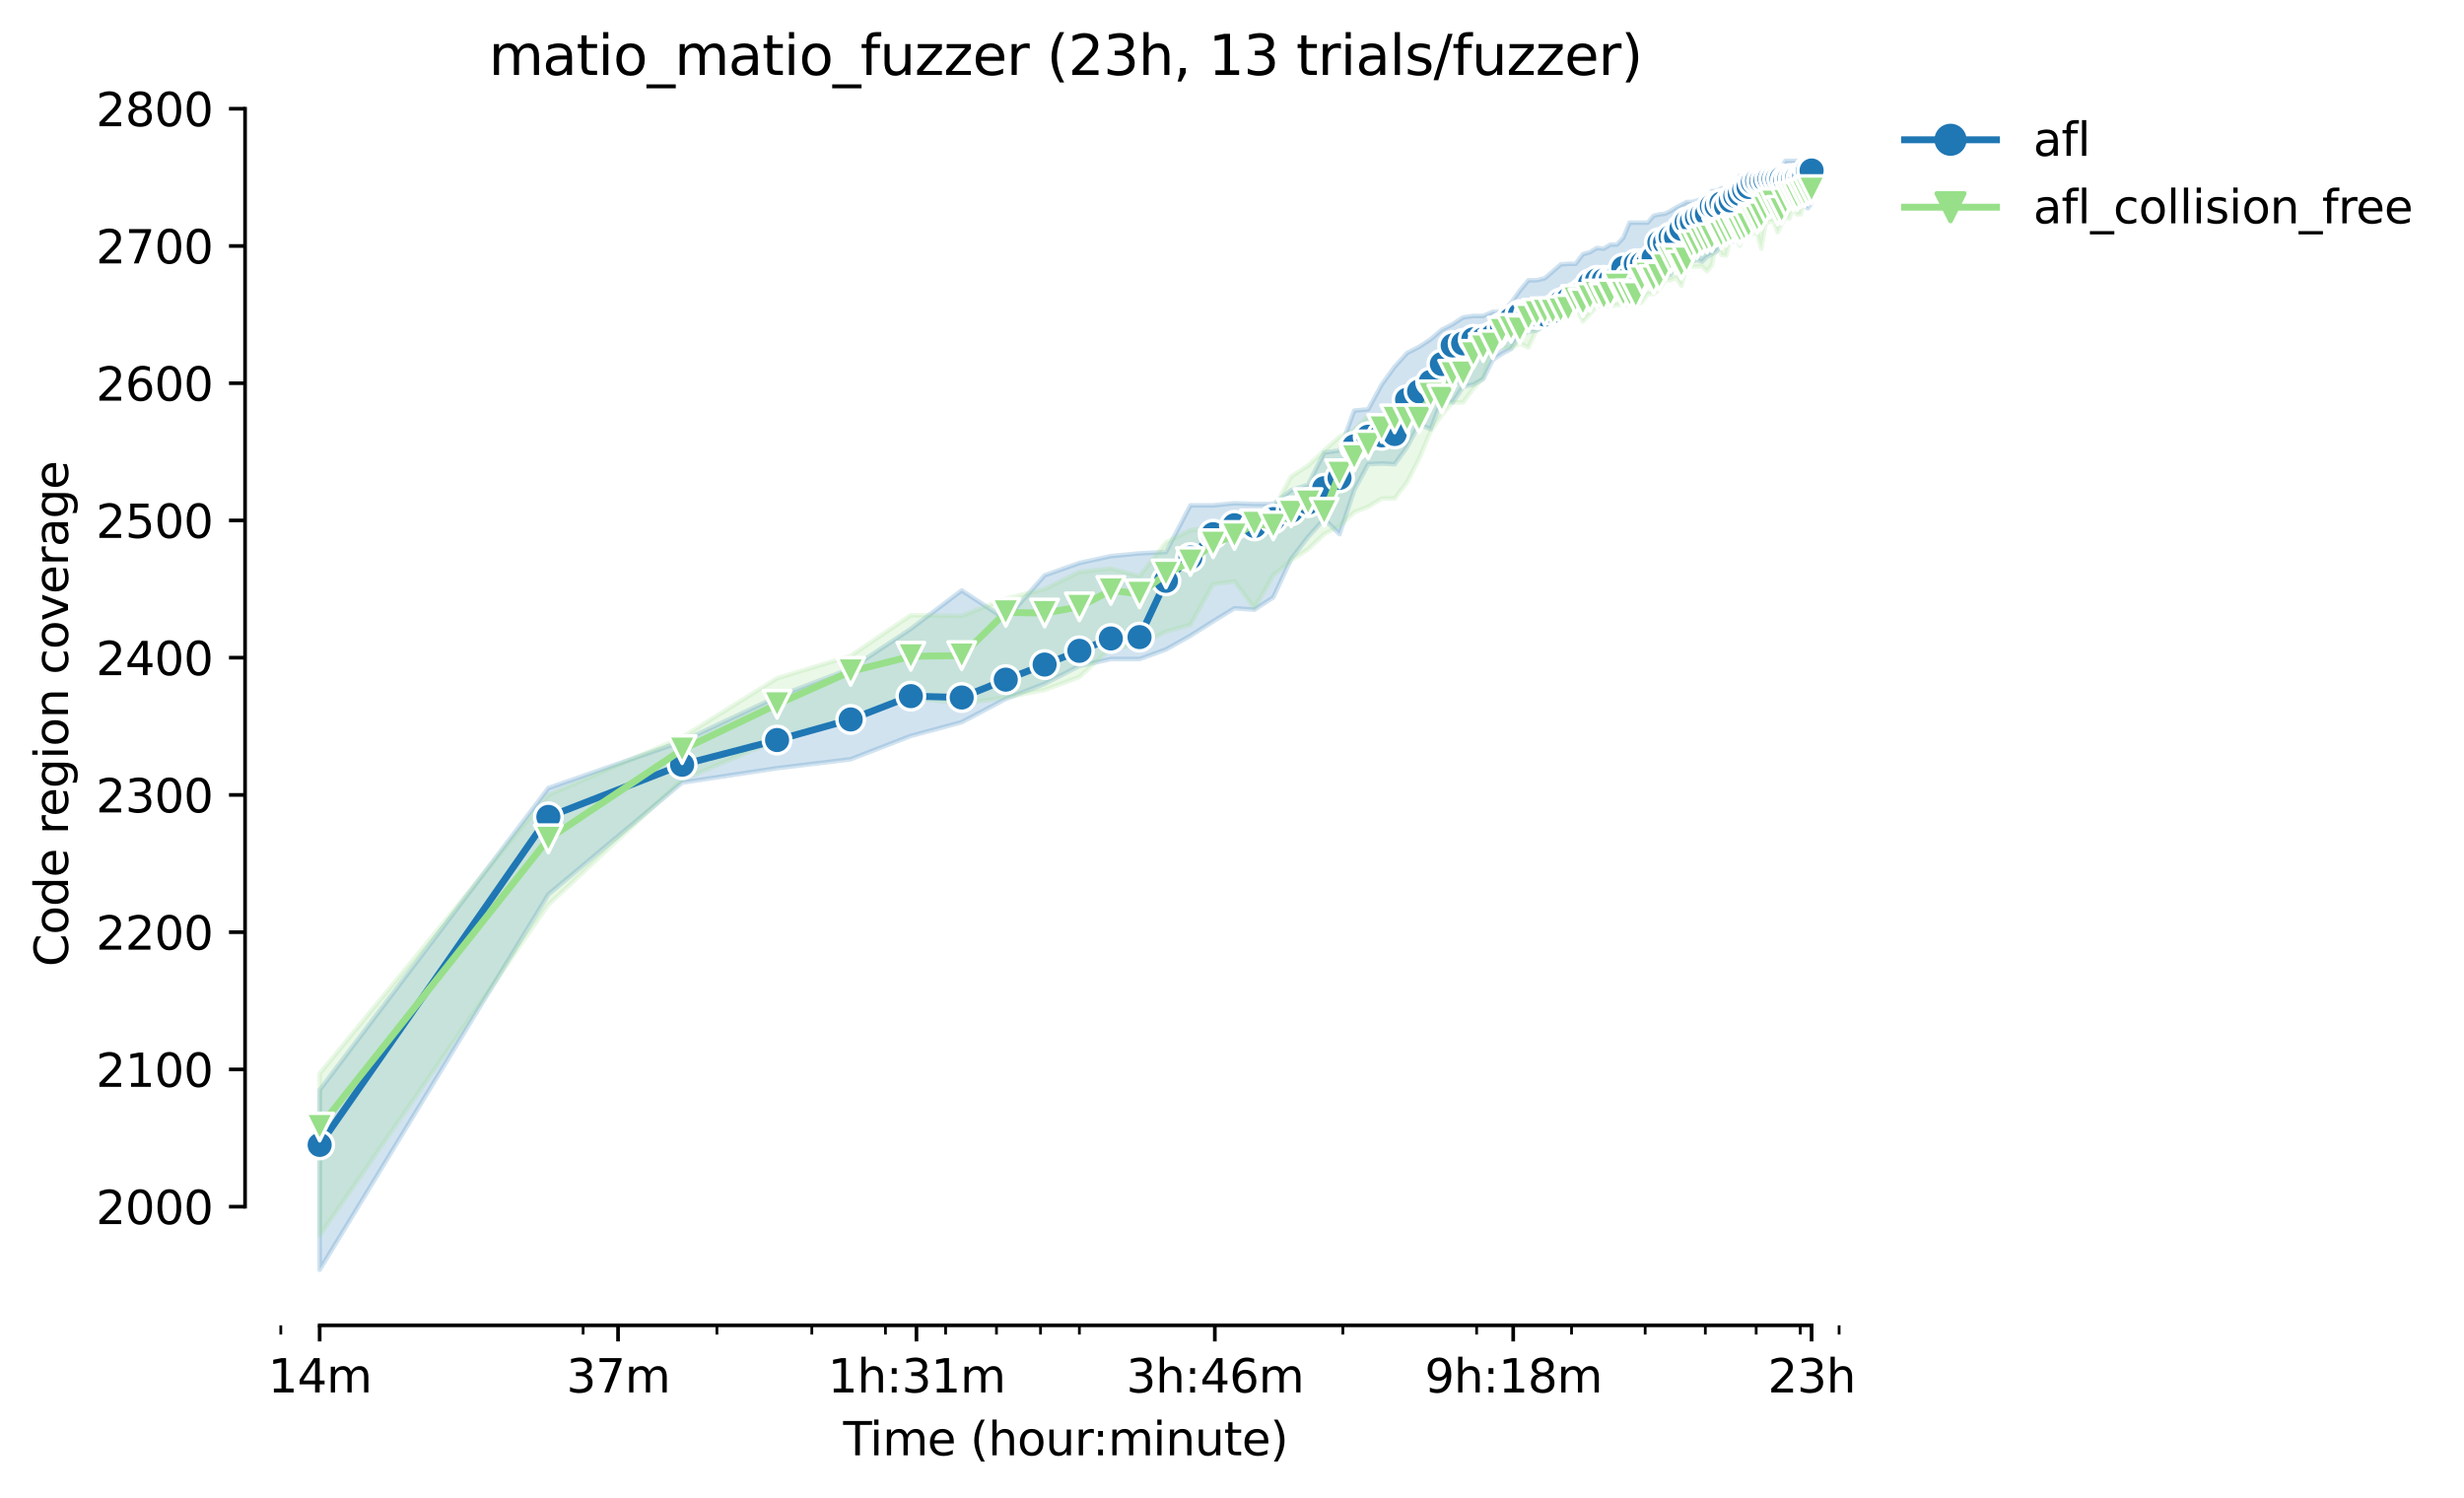 <?xml version="1.0" encoding="utf-8" standalone="no"?>
<!DOCTYPE svg PUBLIC "-//W3C//DTD SVG 1.1//EN"
  "http://www.w3.org/Graphics/SVG/1.1/DTD/svg11.dtd">
<svg height="325.986pt" version="1.1" viewBox="0 0 536.183 325.986" width="536.183pt" xmlns="http://www.w3.org/2000/svg" xmlns:xlink="http://www.w3.org/1999/xlink">
 <defs>
  <style type="text/css">*{stroke-linecap:butt;stroke-linejoin:round;}</style>
 </defs>
 <g id="figure_1">
  <g id="patch_1">
   <path d="M 0 325.986 
L 536.183 325.986 
L 536.183 0 
L 0 0 
z
" style="fill:#ffffff;"/>
  </g>
  <g id="axes_1">
   <g id="patch_2">
    <path d="M 53.328 288.43 
L 410.448 288.43 
L 410.448 22.318 
L 53.328 22.318 
z
" style="fill:#ffffff;"/>
   </g>
   <g id="PolyCollection_1">
    <defs>
     <path d="M 69.561 -88.778 
L 69.561 -49.652 
L 119.327 -131.338 
L 148.439 -155.679 
L 169.094 -158.815 
L 185.115 -160.756 
L 198.205 -165.834 
L 209.273 -168.82 
L 218.86 -173.898 
L 227.317 -177.183 
L 234.881 -181.066 
L 241.724 -182.559 
L 247.972 -182.559 
L 253.719 -184.65 
L 259.039 -187.636 
L 263.993 -190.772 
L 268.627 -193.61 
L 272.979 -193.311 
L 277.083 -195.999 
L 280.965 -204.362 
L 284.648 -209.14 
L 288.151 -213.023 
L 291.491 -209.738 
L 294.682 -219.295 
L 297.738 -224.97 
L 300.669 -225.119 
L 303.485 -224.97 
L 306.195 -228.703 
L 308.806 -233.631 
L 311.325 -232.586 
L 313.759 -238.992 
L 316.114 -238.41 
L 318.393 -241.844 
L 320.602 -242.292 
L 322.746 -243.487 
L 324.827 -247.668 
L 326.85 -249.012 
L 328.817 -250.058 
L 330.732 -253.194 
L 332.597 -253.787 
L 334.414 -254.09 
L 336.187 -255.135 
L 337.917 -256.927 
L 339.607 -257.524 
L 341.257 -258.122 
L 342.871 -258.122 
L 344.449 -259.914 
L 345.993 -259.914 
L 347.505 -259.914 
L 348.985 -260.212 
L 350.436 -260.362 
L 351.857 -262.303 
L 353.252 -263.199 
L 354.619 -262.9 
L 355.961 -264.095 
L 357.279 -264.244 
L 358.572 -264.244 
L 359.843 -264.692 
L 361.092 -265.872 
L 362.319 -265.872 
L 363.526 -266.186 
L 364.713 -269.471 
L 365.88 -269.471 
L 367.029 -269.023 
L 368.16 -269.023 
L 369.273 -269.46 
L 370.369 -269.023 
L 371.449 -270.068 
L 372.512 -270.666 
L 373.56 -271.263 
L 374.594 -273.055 
L 375.612 -273.055 
L 376.616 -273.204 
L 377.606 -273.652 
L 378.583 -276.34 
L 379.547 -275.594 
L 380.498 -277.684 
L 381.437 -277.684 
L 382.363 -278.431 
L 383.278 -278.431 
L 384.181 -278.431 
L 385.073 -279.775 
L 385.954 -279.775 
L 386.824 -280.522 
L 387.684 -279.775 
L 388.534 -281.119 
L 389.373 -281.119 
L 390.203 -281.119 
L 391.024 -281.119 
L 391.835 -281.119 
L 392.637 -281.119 
L 393.431 -280.671 
L 394.215 -281.866 
L 394.215 -291.572 
L 394.215 -291.572 
L 393.431 -291.572 
L 392.637 -291.572 
L 391.835 -290.975 
L 391.024 -290.975 
L 390.203 -290.975 
L 389.373 -290.975 
L 388.534 -290.975 
L 387.684 -289.631 
L 386.824 -289.482 
L 385.954 -289.482 
L 385.073 -289.183 
L 384.181 -289.183 
L 383.278 -289.183 
L 382.363 -288.287 
L 381.437 -287.69 
L 380.498 -287.69 
L 379.547 -287.391 
L 378.583 -287.69 
L 377.606 -285.3 
L 376.616 -285.002 
L 375.612 -285.002 
L 374.594 -285.002 
L 373.56 -284.404 
L 372.512 -284.404 
L 371.449 -282.762 
L 370.369 -282.762 
L 369.273 -282.314 
L 368.16 -282.015 
L 367.029 -282.015 
L 365.88 -281.418 
L 364.713 -280.82 
L 363.526 -280.074 
L 362.319 -279.476 
L 361.092 -279.327 
L 359.843 -279.028 
L 358.572 -277.535 
L 357.279 -277.535 
L 355.961 -277.535 
L 354.619 -277.535 
L 353.252 -274.25 
L 351.857 -272.756 
L 350.436 -272.756 
L 348.985 -271.86 
L 347.505 -272.01 
L 345.993 -271.114 
L 344.449 -270.666 
L 342.871 -268.575 
L 341.257 -268.575 
L 339.607 -268.426 
L 337.917 -266.932 
L 336.187 -265.443 
L 334.414 -264.991 
L 332.597 -264.991 
L 330.732 -262.751 
L 328.817 -260.063 
L 326.85 -258.122 
L 324.827 -258.122 
L 322.746 -257.226 
L 320.602 -257.226 
L 318.393 -256.927 
L 316.114 -255.434 
L 313.759 -254.239 
L 311.325 -252.148 
L 308.806 -250.506 
L 306.195 -249.162 
L 303.485 -246.175 
L 300.669 -242.292 
L 297.738 -236.916 
L 294.682 -236.618 
L 291.491 -227.956 
L 288.151 -227.508 
L 284.648 -220.49 
L 280.965 -219.295 
L 277.083 -216.308 
L 272.979 -216.308 
L 268.627 -216.458 
L 263.993 -216.01 
L 259.039 -216.01 
L 253.719 -205.855 
L 247.972 -205.556 
L 241.724 -204.959 
L 234.881 -203.466 
L 227.317 -200.778 
L 218.86 -191.22 
L 209.273 -197.492 
L 198.205 -189.13 
L 185.115 -180.468 
L 169.094 -174.361 
L 148.439 -164.639 
L 119.327 -154.484 
L 69.561 -88.778 
z
" id="m6cc1076bf3" style="stroke:#1f77b4;stroke-opacity:0.2;"/>
    </defs>
    <g clip-path="url(#p6d74e3992f)">
     <use style="fill:#1f77b4;fill-opacity:0.2;stroke:#1f77b4;stroke-opacity:0.2;" x="0" xlink:href="#m6cc1076bf3" y="325.986"/>
    </g>
   </g>
   <g id="PolyCollection_2">
    <defs>
     <path d="M 69.561 -92.362 
L 69.561 -57.119 
L 119.327 -129.098 
L 148.439 -156.276 
L 169.094 -164.938 
L 185.115 -169.418 
L 198.205 -174.196 
L 209.273 -172.852 
L 218.86 -174.196 
L 227.317 -175.839 
L 234.881 -178.654 
L 241.724 -184.948 
L 247.972 -185.546 
L 253.719 -188.532 
L 259.039 -190.026 
L 263.993 -198.836 
L 268.627 -199.434 
L 272.979 -193.61 
L 277.083 -200.778 
L 280.965 -204.063 
L 284.648 -206.452 
L 288.151 -209.738 
L 291.491 -211.53 
L 294.682 -214.516 
L 297.738 -215.711 
L 300.669 -217.503 
L 303.485 -217.503 
L 306.195 -221.087 
L 308.806 -226.164 
L 311.325 -232.138 
L 313.759 -235.722 
L 316.114 -238.41 
L 318.393 -238.41 
L 320.602 -241.396 
L 322.746 -243.786 
L 324.827 -250.356 
L 326.85 -250.356 
L 328.817 -250.192 
L 330.732 -251.252 
L 332.597 -250.356 
L 334.414 -254.239 
L 336.187 -255.135 
L 337.917 -255.135 
L 339.607 -256.33 
L 341.257 -256.778 
L 342.871 -259.018 
L 344.449 -256.031 
L 345.993 -257.67 
L 347.505 -259.316 
L 348.985 -259.316 
L 350.436 -259.316 
L 351.857 -259.615 
L 353.252 -259.615 
L 354.619 -259.615 
L 355.961 -259.615 
L 357.279 -260.212 
L 358.572 -262.004 
L 359.843 -262.004 
L 361.092 -263.05 
L 362.319 -264.991 
L 363.526 -264.991 
L 364.713 -265.588 
L 365.88 -263.796 
L 367.029 -267.978 
L 368.16 -267.978 
L 369.273 -267.978 
L 370.369 -267.978 
L 371.449 -266.932 
L 372.512 -268.276 
L 373.56 -273.652 
L 374.594 -270.516 
L 375.612 -270.367 
L 376.616 -274.25 
L 377.606 -275.146 
L 378.583 -272.458 
L 379.547 -275.146 
L 380.498 -275.127 
L 381.437 -275.146 
L 382.363 -275.146 
L 383.278 -271.86 
L 384.181 -277.236 
L 385.073 -277.834 
L 385.954 -277.834 
L 386.824 -275.444 
L 387.684 -277.225 
L 388.534 -278.73 
L 389.373 -278.431 
L 390.203 -280.82 
L 391.024 -279.327 
L 391.835 -279.327 
L 392.637 -282.612 
L 393.431 -283.508 
L 394.215 -282.612 
L 394.215 -285.898 
L 394.215 -285.898 
L 393.431 -287.391 
L 392.637 -287.092 
L 391.835 -285.3 
L 391.024 -285.3 
L 390.203 -285.3 
L 389.373 -286.196 
L 388.534 -283.807 
L 387.684 -283.807 
L 386.824 -283.807 
L 385.954 -286.196 
L 385.073 -286.196 
L 384.181 -283.807 
L 383.278 -281.716 
L 382.363 -283.807 
L 381.437 -285.898 
L 380.498 -285.898 
L 379.547 -283.21 
L 378.583 -283.21 
L 377.606 -283.21 
L 376.616 -284.106 
L 375.612 -280.82 
L 374.594 -279.924 
L 373.56 -279.028 
L 372.512 -279.028 
L 371.449 -277.535 
L 370.369 -277.834 
L 369.273 -275.504 
L 368.16 -277.834 
L 367.029 -274.25 
L 365.88 -271.629 
L 364.713 -274.25 
L 363.526 -276.086 
L 362.319 -274.847 
L 361.092 -274.25 
L 359.843 -269.172 
L 358.572 -273.055 
L 357.279 -269.172 
L 355.961 -269.172 
L 354.619 -266.484 
L 353.252 -265.588 
L 351.857 -267.082 
L 350.436 -265.29 
L 348.985 -265.29 
L 347.505 -263.796 
L 345.993 -263.199 
L 344.449 -262.303 
L 342.871 -262.004 
L 341.257 -261.556 
L 339.607 -262.004 
L 337.917 -261.407 
L 336.187 -260.063 
L 334.414 -258.122 
L 332.597 -258.122 
L 330.732 -257.524 
L 328.817 -256.33 
L 326.85 -256.33 
L 324.827 -253.94 
L 322.746 -252.746 
L 320.602 -251.107 
L 318.393 -249.759 
L 316.114 -249.162 
L 313.759 -247.818 
L 311.325 -246.026 
L 308.806 -243.786 
L 306.195 -238.111 
L 303.485 -236.618 
L 300.669 -235.722 
L 297.738 -235.423 
L 294.682 -232.436 
L 291.491 -230.943 
L 288.151 -227.956 
L 284.648 -224.671 
L 280.965 -222.282 
L 277.083 -215.114 
L 272.979 -213.62 
L 268.627 -213.172 
L 263.993 -211.231 
L 259.039 -210.634 
L 253.719 -207.946 
L 247.972 -200.628 
L 241.724 -202.271 
L 234.881 -201.524 
L 227.317 -197.791 
L 218.86 -195.7 
L 209.273 -191.967 
L 198.205 -192.116 
L 185.115 -183.246 
L 169.094 -178.378 
L 148.439 -165.535 
L 119.327 -152.991 
L 69.561 -92.362 
z
" id="ma8bcfa2315" style="stroke:#98df8a;stroke-opacity:0.2;"/>
    </defs>
    <g clip-path="url(#p6d74e3992f)">
     <use style="fill:#98df8a;fill-opacity:0.2;stroke:#98df8a;stroke-opacity:0.2;" x="0" xlink:href="#ma8bcfa2315" y="325.986"/>
    </g>
   </g>
   <g id="matplotlib.axis_1">
    <g id="xtick_1">
     <g id="line2d_1">
      <defs>
       <path d="M 0 0 
L 0 3.5 
" id="m80e4365a8a" style="stroke:#000000;stroke-width:0.8;"/>
      </defs>
      <g>
       <use style="stroke:#000000;stroke-width:0.8;" x="69.561" xlink:href="#m80e4365a8a" y="288.43"/>
      </g>
     </g>
     <g id="text_1">
      <!-- 14m -->
      <g transform="translate(58.328 303.029)scale(0.1 -0.1)">
       <defs>
        <path d="M 794 531 
L 1825 531 
L 1825 4091 
L 703 3866 
L 703 4441 
L 1819 4666 
L 2450 4666 
L 2450 531 
L 3481 531 
L 3481 0 
L 794 0 
L 794 531 
z
" id="DejaVuSans-31" transform="scale(0.016)"/>
        <path d="M 2419 4116 
L 825 1625 
L 2419 1625 
L 2419 4116 
z
M 2253 4666 
L 3047 4666 
L 3047 1625 
L 3713 1625 
L 3713 1100 
L 3047 1100 
L 3047 0 
L 2419 0 
L 2419 1100 
L 313 1100 
L 313 1709 
L 2253 4666 
z
" id="DejaVuSans-34" transform="scale(0.016)"/>
        <path d="M 3328 2828 
Q 3544 3216 3844 3400 
Q 4144 3584 4550 3584 
Q 5097 3584 5394 3201 
Q 5691 2819 5691 2113 
L 5691 0 
L 5113 0 
L 5113 2094 
Q 5113 2597 4934 2840 
Q 4756 3084 4391 3084 
Q 3944 3084 3684 2787 
Q 3425 2491 3425 1978 
L 3425 0 
L 2847 0 
L 2847 2094 
Q 2847 2600 2669 2842 
Q 2491 3084 2119 3084 
Q 1678 3084 1418 2786 
Q 1159 2488 1159 1978 
L 1159 0 
L 581 0 
L 581 3500 
L 1159 3500 
L 1159 2956 
Q 1356 3278 1631 3431 
Q 1906 3584 2284 3584 
Q 2666 3584 2933 3390 
Q 3200 3197 3328 2828 
z
" id="DejaVuSans-6d" transform="scale(0.016)"/>
       </defs>
       <use xlink:href="#DejaVuSans-31"/>
       <use x="63.623" xlink:href="#DejaVuSans-34"/>
       <use x="127.246" xlink:href="#DejaVuSans-6d"/>
      </g>
     </g>
    </g>
    <g id="xtick_2">
     <g id="line2d_2">
      <g>
       <use style="stroke:#000000;stroke-width:0.8;" x="134.492" xlink:href="#m80e4365a8a" y="288.43"/>
      </g>
     </g>
     <g id="text_2">
      <!-- 37m -->
      <g transform="translate(123.259 303.029)scale(0.1 -0.1)">
       <defs>
        <path d="M 2597 2516 
Q 3050 2419 3304 2112 
Q 3559 1806 3559 1356 
Q 3559 666 3084 287 
Q 2609 -91 1734 -91 
Q 1441 -91 1130 -33 
Q 819 25 488 141 
L 488 750 
Q 750 597 1062 519 
Q 1375 441 1716 441 
Q 2309 441 2620 675 
Q 2931 909 2931 1356 
Q 2931 1769 2642 2001 
Q 2353 2234 1838 2234 
L 1294 2234 
L 1294 2753 
L 1863 2753 
Q 2328 2753 2575 2939 
Q 2822 3125 2822 3475 
Q 2822 3834 2567 4026 
Q 2313 4219 1838 4219 
Q 1578 4219 1281 4162 
Q 984 4106 628 3988 
L 628 4550 
Q 988 4650 1302 4700 
Q 1616 4750 1894 4750 
Q 2613 4750 3031 4423 
Q 3450 4097 3450 3541 
Q 3450 3153 3228 2886 
Q 3006 2619 2597 2516 
z
" id="DejaVuSans-33" transform="scale(0.016)"/>
        <path d="M 525 4666 
L 3525 4666 
L 3525 4397 
L 1831 0 
L 1172 0 
L 2766 4134 
L 525 4134 
L 525 4666 
z
" id="DejaVuSans-37" transform="scale(0.016)"/>
       </defs>
       <use xlink:href="#DejaVuSans-33"/>
       <use x="63.623" xlink:href="#DejaVuSans-37"/>
       <use x="127.246" xlink:href="#DejaVuSans-6d"/>
      </g>
     </g>
    </g>
    <g id="xtick_3">
     <g id="line2d_3">
      <g>
       <use style="stroke:#000000;stroke-width:0.8;" x="199.423" xlink:href="#m80e4365a8a" y="288.43"/>
      </g>
     </g>
     <g id="text_3">
      <!-- 1h:31m -->
      <g transform="translate(180.156 303.029)scale(0.1 -0.1)">
       <defs>
        <path d="M 3513 2113 
L 3513 0 
L 2938 0 
L 2938 2094 
Q 2938 2591 2744 2837 
Q 2550 3084 2163 3084 
Q 1697 3084 1428 2787 
Q 1159 2491 1159 1978 
L 1159 0 
L 581 0 
L 581 4863 
L 1159 4863 
L 1159 2956 
Q 1366 3272 1645 3428 
Q 1925 3584 2291 3584 
Q 2894 3584 3203 3211 
Q 3513 2838 3513 2113 
z
" id="DejaVuSans-68" transform="scale(0.016)"/>
        <path d="M 750 794 
L 1409 794 
L 1409 0 
L 750 0 
L 750 794 
z
M 750 3309 
L 1409 3309 
L 1409 2516 
L 750 2516 
L 750 3309 
z
" id="DejaVuSans-3a" transform="scale(0.016)"/>
       </defs>
       <use xlink:href="#DejaVuSans-31"/>
       <use x="63.623" xlink:href="#DejaVuSans-68"/>
       <use x="127.002" xlink:href="#DejaVuSans-3a"/>
       <use x="160.693" xlink:href="#DejaVuSans-33"/>
       <use x="224.316" xlink:href="#DejaVuSans-31"/>
       <use x="287.939" xlink:href="#DejaVuSans-6d"/>
      </g>
     </g>
    </g>
    <g id="xtick_4">
     <g id="line2d_4">
      <g>
       <use style="stroke:#000000;stroke-width:0.8;" x="264.354" xlink:href="#m80e4365a8a" y="288.43"/>
      </g>
     </g>
     <g id="text_4">
      <!-- 3h:46m -->
      <g transform="translate(245.087 303.029)scale(0.1 -0.1)">
       <defs>
        <path d="M 2113 2584 
Q 1688 2584 1439 2293 
Q 1191 2003 1191 1497 
Q 1191 994 1439 701 
Q 1688 409 2113 409 
Q 2538 409 2786 701 
Q 3034 994 3034 1497 
Q 3034 2003 2786 2293 
Q 2538 2584 2113 2584 
z
M 3366 4563 
L 3366 3988 
Q 3128 4100 2886 4159 
Q 2644 4219 2406 4219 
Q 1781 4219 1451 3797 
Q 1122 3375 1075 2522 
Q 1259 2794 1537 2939 
Q 1816 3084 2150 3084 
Q 2853 3084 3261 2657 
Q 3669 2231 3669 1497 
Q 3669 778 3244 343 
Q 2819 -91 2113 -91 
Q 1303 -91 875 529 
Q 447 1150 447 2328 
Q 447 3434 972 4092 
Q 1497 4750 2381 4750 
Q 2619 4750 2861 4703 
Q 3103 4656 3366 4563 
z
" id="DejaVuSans-36" transform="scale(0.016)"/>
       </defs>
       <use xlink:href="#DejaVuSans-33"/>
       <use x="63.623" xlink:href="#DejaVuSans-68"/>
       <use x="127.002" xlink:href="#DejaVuSans-3a"/>
       <use x="160.693" xlink:href="#DejaVuSans-34"/>
       <use x="224.316" xlink:href="#DejaVuSans-36"/>
       <use x="287.939" xlink:href="#DejaVuSans-6d"/>
      </g>
     </g>
    </g>
    <g id="xtick_5">
     <g id="line2d_5">
      <g>
       <use style="stroke:#000000;stroke-width:0.8;" x="329.285" xlink:href="#m80e4365a8a" y="288.43"/>
      </g>
     </g>
     <g id="text_5">
      <!-- 9h:18m -->
      <g transform="translate(310.018 303.029)scale(0.1 -0.1)">
       <defs>
        <path d="M 703 97 
L 703 672 
Q 941 559 1184 500 
Q 1428 441 1663 441 
Q 2288 441 2617 861 
Q 2947 1281 2994 2138 
Q 2813 1869 2534 1725 
Q 2256 1581 1919 1581 
Q 1219 1581 811 2004 
Q 403 2428 403 3163 
Q 403 3881 828 4315 
Q 1253 4750 1959 4750 
Q 2769 4750 3195 4129 
Q 3622 3509 3622 2328 
Q 3622 1225 3098 567 
Q 2575 -91 1691 -91 
Q 1453 -91 1209 -44 
Q 966 3 703 97 
z
M 1959 2075 
Q 2384 2075 2632 2365 
Q 2881 2656 2881 3163 
Q 2881 3666 2632 3958 
Q 2384 4250 1959 4250 
Q 1534 4250 1286 3958 
Q 1038 3666 1038 3163 
Q 1038 2656 1286 2365 
Q 1534 2075 1959 2075 
z
" id="DejaVuSans-39" transform="scale(0.016)"/>
        <path d="M 2034 2216 
Q 1584 2216 1326 1975 
Q 1069 1734 1069 1313 
Q 1069 891 1326 650 
Q 1584 409 2034 409 
Q 2484 409 2743 651 
Q 3003 894 3003 1313 
Q 3003 1734 2745 1975 
Q 2488 2216 2034 2216 
z
M 1403 2484 
Q 997 2584 770 2862 
Q 544 3141 544 3541 
Q 544 4100 942 4425 
Q 1341 4750 2034 4750 
Q 2731 4750 3128 4425 
Q 3525 4100 3525 3541 
Q 3525 3141 3298 2862 
Q 3072 2584 2669 2484 
Q 3125 2378 3379 2068 
Q 3634 1759 3634 1313 
Q 3634 634 3220 271 
Q 2806 -91 2034 -91 
Q 1263 -91 848 271 
Q 434 634 434 1313 
Q 434 1759 690 2068 
Q 947 2378 1403 2484 
z
M 1172 3481 
Q 1172 3119 1398 2916 
Q 1625 2713 2034 2713 
Q 2441 2713 2670 2916 
Q 2900 3119 2900 3481 
Q 2900 3844 2670 4047 
Q 2441 4250 2034 4250 
Q 1625 4250 1398 4047 
Q 1172 3844 1172 3481 
z
" id="DejaVuSans-38" transform="scale(0.016)"/>
       </defs>
       <use xlink:href="#DejaVuSans-39"/>
       <use x="63.623" xlink:href="#DejaVuSans-68"/>
       <use x="127.002" xlink:href="#DejaVuSans-3a"/>
       <use x="160.693" xlink:href="#DejaVuSans-31"/>
       <use x="224.316" xlink:href="#DejaVuSans-38"/>
       <use x="287.939" xlink:href="#DejaVuSans-6d"/>
      </g>
     </g>
    </g>
    <g id="xtick_6">
     <g id="line2d_6">
      <g>
       <use style="stroke:#000000;stroke-width:0.8;" x="394.216" xlink:href="#m80e4365a8a" y="288.43"/>
      </g>
     </g>
     <g id="text_6">
      <!-- 23h -->
      <g transform="translate(384.685 303.029)scale(0.1 -0.1)">
       <defs>
        <path d="M 1228 531 
L 3431 531 
L 3431 0 
L 469 0 
L 469 531 
Q 828 903 1448 1529 
Q 2069 2156 2228 2338 
Q 2531 2678 2651 2914 
Q 2772 3150 2772 3378 
Q 2772 3750 2511 3984 
Q 2250 4219 1831 4219 
Q 1534 4219 1204 4116 
Q 875 4013 500 3803 
L 500 4441 
Q 881 4594 1212 4672 
Q 1544 4750 1819 4750 
Q 2544 4750 2975 4387 
Q 3406 4025 3406 3419 
Q 3406 3131 3298 2873 
Q 3191 2616 2906 2266 
Q 2828 2175 2409 1742 
Q 1991 1309 1228 531 
z
" id="DejaVuSans-32" transform="scale(0.016)"/>
       </defs>
       <use xlink:href="#DejaVuSans-32"/>
       <use x="63.623" xlink:href="#DejaVuSans-33"/>
       <use x="127.246" xlink:href="#DejaVuSans-68"/>
      </g>
     </g>
    </g>
    <g id="xtick_7">
     <g id="line2d_7">
      <defs>
       <path d="M 0 0 
L 0 2 
" id="m8916b4d34c" style="stroke:#000000;stroke-width:0.6;"/>
      </defs>
      <g>
       <use style="stroke:#000000;stroke-width:0.6;" x="61.104" xlink:href="#m8916b4d34c" y="288.43"/>
      </g>
     </g>
    </g>
    <g id="xtick_8">
     <g id="line2d_8">
      <g>
       <use style="stroke:#000000;stroke-width:0.6;" x="126.892" xlink:href="#m8916b4d34c" y="288.43"/>
      </g>
     </g>
    </g>
    <g id="xtick_9">
     <g id="line2d_9">
      <g>
       <use style="stroke:#000000;stroke-width:0.6;" x="156.003" xlink:href="#m8916b4d34c" y="288.43"/>
      </g>
     </g>
    </g>
    <g id="xtick_10">
     <g id="line2d_10">
      <g>
       <use style="stroke:#000000;stroke-width:0.6;" x="176.658" xlink:href="#m8916b4d34c" y="288.43"/>
      </g>
     </g>
    </g>
    <g id="xtick_11">
     <g id="line2d_11">
      <g>
       <use style="stroke:#000000;stroke-width:0.6;" x="192.68" xlink:href="#m8916b4d34c" y="288.43"/>
      </g>
     </g>
    </g>
    <g id="xtick_12">
     <g id="line2d_12">
      <g>
       <use style="stroke:#000000;stroke-width:0.6;" x="205.77" xlink:href="#m8916b4d34c" y="288.43"/>
      </g>
     </g>
    </g>
    <g id="xtick_13">
     <g id="line2d_13">
      <g>
       <use style="stroke:#000000;stroke-width:0.6;" x="216.838" xlink:href="#m8916b4d34c" y="288.43"/>
      </g>
     </g>
    </g>
    <g id="xtick_14">
     <g id="line2d_14">
      <g>
       <use style="stroke:#000000;stroke-width:0.6;" x="226.425" xlink:href="#m8916b4d34c" y="288.43"/>
      </g>
     </g>
    </g>
    <g id="xtick_15">
     <g id="line2d_15">
      <g>
       <use style="stroke:#000000;stroke-width:0.6;" x="234.881" xlink:href="#m8916b4d34c" y="288.43"/>
      </g>
     </g>
    </g>
    <g id="xtick_16">
     <g id="line2d_16">
      <g>
       <use style="stroke:#000000;stroke-width:0.6;" x="292.213" xlink:href="#m8916b4d34c" y="288.43"/>
      </g>
     </g>
    </g>
    <g id="xtick_17">
     <g id="line2d_17">
      <g>
       <use style="stroke:#000000;stroke-width:0.6;" x="321.324" xlink:href="#m8916b4d34c" y="288.43"/>
      </g>
     </g>
    </g>
    <g id="xtick_18">
     <g id="line2d_18">
      <g>
       <use style="stroke:#000000;stroke-width:0.6;" x="341.979" xlink:href="#m8916b4d34c" y="288.43"/>
      </g>
     </g>
    </g>
    <g id="xtick_19">
     <g id="line2d_19">
      <g>
       <use style="stroke:#000000;stroke-width:0.6;" x="358" xlink:href="#m8916b4d34c" y="288.43"/>
      </g>
     </g>
    </g>
    <g id="xtick_20">
     <g id="line2d_20">
      <g>
       <use style="stroke:#000000;stroke-width:0.6;" x="371.091" xlink:href="#m8916b4d34c" y="288.43"/>
      </g>
     </g>
    </g>
    <g id="xtick_21">
     <g id="line2d_21">
      <g>
       <use style="stroke:#000000;stroke-width:0.6;" x="382.158" xlink:href="#m8916b4d34c" y="288.43"/>
      </g>
     </g>
    </g>
    <g id="xtick_22">
     <g id="line2d_22">
      <g>
       <use style="stroke:#000000;stroke-width:0.6;" x="391.745" xlink:href="#m8916b4d34c" y="288.43"/>
      </g>
     </g>
    </g>
    <g id="xtick_23">
     <g id="line2d_23">
      <g>
       <use style="stroke:#000000;stroke-width:0.6;" x="400.202" xlink:href="#m8916b4d34c" y="288.43"/>
      </g>
     </g>
    </g>
    <g id="text_7">
     <!-- Time (hour:minute) -->
     <g transform="translate(183.481 316.707)scale(0.1 -0.1)">
      <defs>
       <path d="M -19 4666 
L 3928 4666 
L 3928 4134 
L 2272 4134 
L 2272 0 
L 1638 0 
L 1638 4134 
L -19 4134 
L -19 4666 
z
" id="DejaVuSans-54" transform="scale(0.016)"/>
       <path d="M 603 3500 
L 1178 3500 
L 1178 0 
L 603 0 
L 603 3500 
z
M 603 4863 
L 1178 4863 
L 1178 4134 
L 603 4134 
L 603 4863 
z
" id="DejaVuSans-69" transform="scale(0.016)"/>
       <path d="M 3597 1894 
L 3597 1613 
L 953 1613 
Q 991 1019 1311 708 
Q 1631 397 2203 397 
Q 2534 397 2845 478 
Q 3156 559 3463 722 
L 3463 178 
Q 3153 47 2828 -22 
Q 2503 -91 2169 -91 
Q 1331 -91 842 396 
Q 353 884 353 1716 
Q 353 2575 817 3079 
Q 1281 3584 2069 3584 
Q 2775 3584 3186 3129 
Q 3597 2675 3597 1894 
z
M 3022 2063 
Q 3016 2534 2758 2815 
Q 2500 3097 2075 3097 
Q 1594 3097 1305 2825 
Q 1016 2553 972 2059 
L 3022 2063 
z
" id="DejaVuSans-65" transform="scale(0.016)"/>
       <path id="DejaVuSans-20" transform="scale(0.016)"/>
       <path d="M 1984 4856 
Q 1566 4138 1362 3434 
Q 1159 2731 1159 2009 
Q 1159 1288 1364 580 
Q 1569 -128 1984 -844 
L 1484 -844 
Q 1016 -109 783 600 
Q 550 1309 550 2009 
Q 550 2706 781 3412 
Q 1013 4119 1484 4856 
L 1984 4856 
z
" id="DejaVuSans-28" transform="scale(0.016)"/>
       <path d="M 1959 3097 
Q 1497 3097 1228 2736 
Q 959 2375 959 1747 
Q 959 1119 1226 758 
Q 1494 397 1959 397 
Q 2419 397 2687 759 
Q 2956 1122 2956 1747 
Q 2956 2369 2687 2733 
Q 2419 3097 1959 3097 
z
M 1959 3584 
Q 2709 3584 3137 3096 
Q 3566 2609 3566 1747 
Q 3566 888 3137 398 
Q 2709 -91 1959 -91 
Q 1206 -91 779 398 
Q 353 888 353 1747 
Q 353 2609 779 3096 
Q 1206 3584 1959 3584 
z
" id="DejaVuSans-6f" transform="scale(0.016)"/>
       <path d="M 544 1381 
L 544 3500 
L 1119 3500 
L 1119 1403 
Q 1119 906 1312 657 
Q 1506 409 1894 409 
Q 2359 409 2629 706 
Q 2900 1003 2900 1516 
L 2900 3500 
L 3475 3500 
L 3475 0 
L 2900 0 
L 2900 538 
Q 2691 219 2414 64 
Q 2138 -91 1772 -91 
Q 1169 -91 856 284 
Q 544 659 544 1381 
z
M 1991 3584 
L 1991 3584 
z
" id="DejaVuSans-75" transform="scale(0.016)"/>
       <path d="M 2631 2963 
Q 2534 3019 2420 3045 
Q 2306 3072 2169 3072 
Q 1681 3072 1420 2755 
Q 1159 2438 1159 1844 
L 1159 0 
L 581 0 
L 581 3500 
L 1159 3500 
L 1159 2956 
Q 1341 3275 1631 3429 
Q 1922 3584 2338 3584 
Q 2397 3584 2469 3576 
Q 2541 3569 2628 3553 
L 2631 2963 
z
" id="DejaVuSans-72" transform="scale(0.016)"/>
       <path d="M 3513 2113 
L 3513 0 
L 2938 0 
L 2938 2094 
Q 2938 2591 2744 2837 
Q 2550 3084 2163 3084 
Q 1697 3084 1428 2787 
Q 1159 2491 1159 1978 
L 1159 0 
L 581 0 
L 581 3500 
L 1159 3500 
L 1159 2956 
Q 1366 3272 1645 3428 
Q 1925 3584 2291 3584 
Q 2894 3584 3203 3211 
Q 3513 2838 3513 2113 
z
" id="DejaVuSans-6e" transform="scale(0.016)"/>
       <path d="M 1172 4494 
L 1172 3500 
L 2356 3500 
L 2356 3053 
L 1172 3053 
L 1172 1153 
Q 1172 725 1289 603 
Q 1406 481 1766 481 
L 2356 481 
L 2356 0 
L 1766 0 
Q 1100 0 847 248 
Q 594 497 594 1153 
L 594 3053 
L 172 3053 
L 172 3500 
L 594 3500 
L 594 4494 
L 1172 4494 
z
" id="DejaVuSans-74" transform="scale(0.016)"/>
       <path d="M 513 4856 
L 1013 4856 
Q 1481 4119 1714 3412 
Q 1947 2706 1947 2009 
Q 1947 1309 1714 600 
Q 1481 -109 1013 -844 
L 513 -844 
Q 928 -128 1133 580 
Q 1338 1288 1338 2009 
Q 1338 2731 1133 3434 
Q 928 4138 513 4856 
z
" id="DejaVuSans-29" transform="scale(0.016)"/>
      </defs>
      <use xlink:href="#DejaVuSans-54"/>
      <use x="57.959" xlink:href="#DejaVuSans-69"/>
      <use x="85.742" xlink:href="#DejaVuSans-6d"/>
      <use x="183.154" xlink:href="#DejaVuSans-65"/>
      <use x="244.678" xlink:href="#DejaVuSans-20"/>
      <use x="276.465" xlink:href="#DejaVuSans-28"/>
      <use x="315.479" xlink:href="#DejaVuSans-68"/>
      <use x="378.857" xlink:href="#DejaVuSans-6f"/>
      <use x="440.039" xlink:href="#DejaVuSans-75"/>
      <use x="503.418" xlink:href="#DejaVuSans-72"/>
      <use x="542.781" xlink:href="#DejaVuSans-3a"/>
      <use x="576.473" xlink:href="#DejaVuSans-6d"/>
      <use x="673.885" xlink:href="#DejaVuSans-69"/>
      <use x="701.668" xlink:href="#DejaVuSans-6e"/>
      <use x="765.047" xlink:href="#DejaVuSans-75"/>
      <use x="828.426" xlink:href="#DejaVuSans-74"/>
      <use x="867.635" xlink:href="#DejaVuSans-65"/>
      <use x="929.158" xlink:href="#DejaVuSans-29"/>
     </g>
    </g>
   </g>
   <g id="matplotlib.axis_2">
    <g id="ytick_1">
     <g id="line2d_24">
      <defs>
       <path d="M 0 0 
L -3.5 0 
" id="m5d1e83c9fd" style="stroke:#000000;stroke-width:0.8;"/>
      </defs>
      <g>
       <use style="stroke:#000000;stroke-width:0.8;" x="53.328" xlink:href="#m5d1e83c9fd" y="262.595"/>
      </g>
     </g>
     <g id="text_8">
      <!-- 2000 -->
      <g transform="translate(20.878 266.395)scale(0.1 -0.1)">
       <defs>
        <path d="M 2034 4250 
Q 1547 4250 1301 3770 
Q 1056 3291 1056 2328 
Q 1056 1369 1301 889 
Q 1547 409 2034 409 
Q 2525 409 2770 889 
Q 3016 1369 3016 2328 
Q 3016 3291 2770 3770 
Q 2525 4250 2034 4250 
z
M 2034 4750 
Q 2819 4750 3233 4129 
Q 3647 3509 3647 2328 
Q 3647 1150 3233 529 
Q 2819 -91 2034 -91 
Q 1250 -91 836 529 
Q 422 1150 422 2328 
Q 422 3509 836 4129 
Q 1250 4750 2034 4750 
z
" id="DejaVuSans-30" transform="scale(0.016)"/>
       </defs>
       <use xlink:href="#DejaVuSans-32"/>
       <use x="63.623" xlink:href="#DejaVuSans-30"/>
       <use x="127.246" xlink:href="#DejaVuSans-30"/>
       <use x="190.869" xlink:href="#DejaVuSans-30"/>
      </g>
     </g>
    </g>
    <g id="ytick_2">
     <g id="line2d_25">
      <g>
       <use style="stroke:#000000;stroke-width:0.8;" x="53.328" xlink:href="#m5d1e83c9fd" y="232.729"/>
      </g>
     </g>
     <g id="text_9">
      <!-- 2100 -->
      <g transform="translate(20.878 236.528)scale(0.1 -0.1)">
       <use xlink:href="#DejaVuSans-32"/>
       <use x="63.623" xlink:href="#DejaVuSans-31"/>
       <use x="127.246" xlink:href="#DejaVuSans-30"/>
       <use x="190.869" xlink:href="#DejaVuSans-30"/>
      </g>
     </g>
    </g>
    <g id="ytick_3">
     <g id="line2d_26">
      <g>
       <use style="stroke:#000000;stroke-width:0.8;" x="53.328" xlink:href="#m5d1e83c9fd" y="202.862"/>
      </g>
     </g>
     <g id="text_10">
      <!-- 2200 -->
      <g transform="translate(20.878 206.661)scale(0.1 -0.1)">
       <use xlink:href="#DejaVuSans-32"/>
       <use x="63.623" xlink:href="#DejaVuSans-32"/>
       <use x="127.246" xlink:href="#DejaVuSans-30"/>
       <use x="190.869" xlink:href="#DejaVuSans-30"/>
      </g>
     </g>
    </g>
    <g id="ytick_4">
     <g id="line2d_27">
      <g>
       <use style="stroke:#000000;stroke-width:0.8;" x="53.328" xlink:href="#m5d1e83c9fd" y="172.995"/>
      </g>
     </g>
     <g id="text_11">
      <!-- 2300 -->
      <g transform="translate(20.878 176.795)scale(0.1 -0.1)">
       <use xlink:href="#DejaVuSans-32"/>
       <use x="63.623" xlink:href="#DejaVuSans-33"/>
       <use x="127.246" xlink:href="#DejaVuSans-30"/>
       <use x="190.869" xlink:href="#DejaVuSans-30"/>
      </g>
     </g>
    </g>
    <g id="ytick_5">
     <g id="line2d_28">
      <g>
       <use style="stroke:#000000;stroke-width:0.8;" x="53.328" xlink:href="#m5d1e83c9fd" y="143.129"/>
      </g>
     </g>
     <g id="text_12">
      <!-- 2400 -->
      <g transform="translate(20.878 146.928)scale(0.1 -0.1)">
       <use xlink:href="#DejaVuSans-32"/>
       <use x="63.623" xlink:href="#DejaVuSans-34"/>
       <use x="127.246" xlink:href="#DejaVuSans-30"/>
       <use x="190.869" xlink:href="#DejaVuSans-30"/>
      </g>
     </g>
    </g>
    <g id="ytick_6">
     <g id="line2d_29">
      <g>
       <use style="stroke:#000000;stroke-width:0.8;" x="53.328" xlink:href="#m5d1e83c9fd" y="113.262"/>
      </g>
     </g>
     <g id="text_13">
      <!-- 2500 -->
      <g transform="translate(20.878 117.061)scale(0.1 -0.1)">
       <defs>
        <path d="M 691 4666 
L 3169 4666 
L 3169 4134 
L 1269 4134 
L 1269 2991 
Q 1406 3038 1543 3061 
Q 1681 3084 1819 3084 
Q 2600 3084 3056 2656 
Q 3513 2228 3513 1497 
Q 3513 744 3044 326 
Q 2575 -91 1722 -91 
Q 1428 -91 1123 -41 
Q 819 9 494 109 
L 494 744 
Q 775 591 1075 516 
Q 1375 441 1709 441 
Q 2250 441 2565 725 
Q 2881 1009 2881 1497 
Q 2881 1984 2565 2268 
Q 2250 2553 1709 2553 
Q 1456 2553 1204 2497 
Q 953 2441 691 2322 
L 691 4666 
z
" id="DejaVuSans-35" transform="scale(0.016)"/>
       </defs>
       <use xlink:href="#DejaVuSans-32"/>
       <use x="63.623" xlink:href="#DejaVuSans-35"/>
       <use x="127.246" xlink:href="#DejaVuSans-30"/>
       <use x="190.869" xlink:href="#DejaVuSans-30"/>
      </g>
     </g>
    </g>
    <g id="ytick_7">
     <g id="line2d_30">
      <g>
       <use style="stroke:#000000;stroke-width:0.8;" x="53.328" xlink:href="#m5d1e83c9fd" y="83.395"/>
      </g>
     </g>
     <g id="text_14">
      <!-- 2600 -->
      <g transform="translate(20.878 87.195)scale(0.1 -0.1)">
       <use xlink:href="#DejaVuSans-32"/>
       <use x="63.623" xlink:href="#DejaVuSans-36"/>
       <use x="127.246" xlink:href="#DejaVuSans-30"/>
       <use x="190.869" xlink:href="#DejaVuSans-30"/>
      </g>
     </g>
    </g>
    <g id="ytick_8">
     <g id="line2d_31">
      <g>
       <use style="stroke:#000000;stroke-width:0.8;" x="53.328" xlink:href="#m5d1e83c9fd" y="53.529"/>
      </g>
     </g>
     <g id="text_15">
      <!-- 2700 -->
      <g transform="translate(20.878 57.328)scale(0.1 -0.1)">
       <use xlink:href="#DejaVuSans-32"/>
       <use x="63.623" xlink:href="#DejaVuSans-37"/>
       <use x="127.246" xlink:href="#DejaVuSans-30"/>
       <use x="190.869" xlink:href="#DejaVuSans-30"/>
      </g>
     </g>
    </g>
    <g id="ytick_9">
     <g id="line2d_32">
      <g>
       <use style="stroke:#000000;stroke-width:0.8;" x="53.328" xlink:href="#m5d1e83c9fd" y="23.662"/>
      </g>
     </g>
     <g id="text_16">
      <!-- 2800 -->
      <g transform="translate(20.878 27.461)scale(0.1 -0.1)">
       <use xlink:href="#DejaVuSans-32"/>
       <use x="63.623" xlink:href="#DejaVuSans-38"/>
       <use x="127.246" xlink:href="#DejaVuSans-30"/>
       <use x="190.869" xlink:href="#DejaVuSans-30"/>
      </g>
     </g>
    </g>
    <g id="text_17">
     <!-- Code region coverage -->
     <g transform="translate(14.798 210.38)rotate(-90)scale(0.1 -0.1)">
      <defs>
       <path d="M 4122 4306 
L 4122 3641 
Q 3803 3938 3442 4084 
Q 3081 4231 2675 4231 
Q 1875 4231 1450 3742 
Q 1025 3253 1025 2328 
Q 1025 1406 1450 917 
Q 1875 428 2675 428 
Q 3081 428 3442 575 
Q 3803 722 4122 1019 
L 4122 359 
Q 3791 134 3420 21 
Q 3050 -91 2638 -91 
Q 1578 -91 968 557 
Q 359 1206 359 2328 
Q 359 3453 968 4101 
Q 1578 4750 2638 4750 
Q 3056 4750 3426 4639 
Q 3797 4528 4122 4306 
z
" id="DejaVuSans-43" transform="scale(0.016)"/>
       <path d="M 2906 2969 
L 2906 4863 
L 3481 4863 
L 3481 0 
L 2906 0 
L 2906 525 
Q 2725 213 2448 61 
Q 2172 -91 1784 -91 
Q 1150 -91 751 415 
Q 353 922 353 1747 
Q 353 2572 751 3078 
Q 1150 3584 1784 3584 
Q 2172 3584 2448 3432 
Q 2725 3281 2906 2969 
z
M 947 1747 
Q 947 1113 1208 752 
Q 1469 391 1925 391 
Q 2381 391 2643 752 
Q 2906 1113 2906 1747 
Q 2906 2381 2643 2742 
Q 2381 3103 1925 3103 
Q 1469 3103 1208 2742 
Q 947 2381 947 1747 
z
" id="DejaVuSans-64" transform="scale(0.016)"/>
       <path d="M 2906 1791 
Q 2906 2416 2648 2759 
Q 2391 3103 1925 3103 
Q 1463 3103 1205 2759 
Q 947 2416 947 1791 
Q 947 1169 1205 825 
Q 1463 481 1925 481 
Q 2391 481 2648 825 
Q 2906 1169 2906 1791 
z
M 3481 434 
Q 3481 -459 3084 -895 
Q 2688 -1331 1869 -1331 
Q 1566 -1331 1297 -1286 
Q 1028 -1241 775 -1147 
L 775 -588 
Q 1028 -725 1275 -790 
Q 1522 -856 1778 -856 
Q 2344 -856 2625 -561 
Q 2906 -266 2906 331 
L 2906 616 
Q 2728 306 2450 153 
Q 2172 0 1784 0 
Q 1141 0 747 490 
Q 353 981 353 1791 
Q 353 2603 747 3093 
Q 1141 3584 1784 3584 
Q 2172 3584 2450 3431 
Q 2728 3278 2906 2969 
L 2906 3500 
L 3481 3500 
L 3481 434 
z
" id="DejaVuSans-67" transform="scale(0.016)"/>
       <path d="M 3122 3366 
L 3122 2828 
Q 2878 2963 2633 3030 
Q 2388 3097 2138 3097 
Q 1578 3097 1268 2742 
Q 959 2388 959 1747 
Q 959 1106 1268 751 
Q 1578 397 2138 397 
Q 2388 397 2633 464 
Q 2878 531 3122 666 
L 3122 134 
Q 2881 22 2623 -34 
Q 2366 -91 2075 -91 
Q 1284 -91 818 406 
Q 353 903 353 1747 
Q 353 2603 823 3093 
Q 1294 3584 2113 3584 
Q 2378 3584 2631 3529 
Q 2884 3475 3122 3366 
z
" id="DejaVuSans-63" transform="scale(0.016)"/>
       <path d="M 191 3500 
L 800 3500 
L 1894 563 
L 2988 3500 
L 3597 3500 
L 2284 0 
L 1503 0 
L 191 3500 
z
" id="DejaVuSans-76" transform="scale(0.016)"/>
       <path d="M 2194 1759 
Q 1497 1759 1228 1600 
Q 959 1441 959 1056 
Q 959 750 1161 570 
Q 1363 391 1709 391 
Q 2188 391 2477 730 
Q 2766 1069 2766 1631 
L 2766 1759 
L 2194 1759 
z
M 3341 1997 
L 3341 0 
L 2766 0 
L 2766 531 
Q 2569 213 2275 61 
Q 1981 -91 1556 -91 
Q 1019 -91 701 211 
Q 384 513 384 1019 
Q 384 1609 779 1909 
Q 1175 2209 1959 2209 
L 2766 2209 
L 2766 2266 
Q 2766 2663 2505 2880 
Q 2244 3097 1772 3097 
Q 1472 3097 1187 3025 
Q 903 2953 641 2809 
L 641 3341 
Q 956 3463 1253 3523 
Q 1550 3584 1831 3584 
Q 2591 3584 2966 3190 
Q 3341 2797 3341 1997 
z
" id="DejaVuSans-61" transform="scale(0.016)"/>
      </defs>
      <use xlink:href="#DejaVuSans-43"/>
      <use x="69.824" xlink:href="#DejaVuSans-6f"/>
      <use x="131.006" xlink:href="#DejaVuSans-64"/>
      <use x="194.482" xlink:href="#DejaVuSans-65"/>
      <use x="256.006" xlink:href="#DejaVuSans-20"/>
      <use x="287.793" xlink:href="#DejaVuSans-72"/>
      <use x="326.656" xlink:href="#DejaVuSans-65"/>
      <use x="388.18" xlink:href="#DejaVuSans-67"/>
      <use x="451.656" xlink:href="#DejaVuSans-69"/>
      <use x="479.439" xlink:href="#DejaVuSans-6f"/>
      <use x="540.621" xlink:href="#DejaVuSans-6e"/>
      <use x="604" xlink:href="#DejaVuSans-20"/>
      <use x="635.787" xlink:href="#DejaVuSans-63"/>
      <use x="690.768" xlink:href="#DejaVuSans-6f"/>
      <use x="751.949" xlink:href="#DejaVuSans-76"/>
      <use x="811.129" xlink:href="#DejaVuSans-65"/>
      <use x="872.652" xlink:href="#DejaVuSans-72"/>
      <use x="913.766" xlink:href="#DejaVuSans-61"/>
      <use x="975.045" xlink:href="#DejaVuSans-67"/>
      <use x="1038.521" xlink:href="#DejaVuSans-65"/>
     </g>
    </g>
   </g>
   <g id="line2d_33">
    <path clip-path="url(#p6d74e3992f)" d="M 69.561 249.155 
L 119.327 177.774 
L 148.439 166.425 
L 169.094 161.049 
L 185.115 156.569 
L 198.205 151.491 
L 209.273 151.79 
L 218.86 147.907 
L 227.317 144.622 
L 234.881 141.635 
L 241.724 138.947 
L 247.972 138.649 
L 253.719 126.403 
L 259.039 121.326 
L 263.993 116.249 
L 268.627 114.307 
L 272.979 114.457 
L 277.083 112.963 
L 280.965 111.171 
L 284.648 109.379 
L 288.151 106.243 
L 291.491 104.003 
L 294.682 97.134 
L 297.738 95.043 
L 300.669 94.745 
L 303.485 94.446 
L 306.195 86.979 
L 308.806 85.187 
L 311.325 83.097 
L 313.759 79.214 
L 316.114 75.182 
L 318.393 74.734 
L 320.602 73.838 
L 322.746 73.838 
L 324.827 73.091 
L 326.85 71.15 
L 328.817 69.507 
L 330.732 68.462 
L 332.597 68.462 
L 334.414 68.462 
L 336.187 68.462 
L 337.917 67.715 
L 339.607 65.923 
L 341.257 65.177 
L 342.871 64.579 
L 344.449 63.534 
L 345.993 61.742 
L 347.505 60.995 
L 348.985 60.995 
L 350.436 60.995 
L 351.857 60.398 
L 353.252 58.307 
L 354.619 60.398 
L 355.961 57.411 
L 357.279 57.411 
L 358.572 57.411 
L 359.843 56.067 
L 361.092 52.782 
L 362.319 52.782 
L 363.526 51.587 
L 364.713 51.587 
L 365.88 49.795 
L 367.029 48.302 
L 368.16 48.153 
L 369.273 47.257 
L 370.369 46.809 
L 371.449 46.51 
L 372.512 44.867 
L 373.56 44.867 
L 374.594 44.27 
L 375.612 44.867 
L 376.616 43.673 
L 377.606 42.627 
L 378.583 42.179 
L 379.547 41.283 
L 380.498 40.686 
L 381.437 39.641 
L 382.363 39.342 
L 383.278 39.342 
L 384.181 39.193 
L 385.073 38.894 
L 385.954 38.894 
L 386.824 38.894 
L 387.684 38.894 
L 388.534 39.193 
L 389.373 38.894 
L 390.203 38.894 
L 391.024 38.745 
L 391.835 38.894 
L 392.637 38.297 
L 393.431 37.102 
L 394.215 37.102 
" style="fill:none;stroke:#1f77b4;stroke-linecap:square;stroke-width:1.5;"/>
    <defs>
     <path d="M 0 3 
C 0.796 3 1.559 2.684 2.121 2.121 
C 2.684 1.559 3 0.796 3 0 
C 3 -0.796 2.684 -1.559 2.121 -2.121 
C 1.559 -2.684 0.796 -3 0 -3 
C -0.796 -3 -1.559 -2.684 -2.121 -2.121 
C -2.684 -1.559 -3 -0.796 -3 0 
C -3 0.796 -2.684 1.559 -2.121 2.121 
C -1.559 2.684 -0.796 3 0 3 
z
" id="ma735cb8ca8" style="stroke:#ffffff;stroke-width:0.75;"/>
    </defs>
    <g clip-path="url(#p6d74e3992f)">
     <use style="fill:#1f77b4;stroke:#ffffff;stroke-width:0.75;" x="69.561" xlink:href="#ma735cb8ca8" y="249.155"/>
     <use style="fill:#1f77b4;stroke:#ffffff;stroke-width:0.75;" x="119.327" xlink:href="#ma735cb8ca8" y="177.774"/>
     <use style="fill:#1f77b4;stroke:#ffffff;stroke-width:0.75;" x="148.439" xlink:href="#ma735cb8ca8" y="166.425"/>
     <use style="fill:#1f77b4;stroke:#ffffff;stroke-width:0.75;" x="169.094" xlink:href="#ma735cb8ca8" y="161.049"/>
     <use style="fill:#1f77b4;stroke:#ffffff;stroke-width:0.75;" x="185.115" xlink:href="#ma735cb8ca8" y="156.569"/>
     <use style="fill:#1f77b4;stroke:#ffffff;stroke-width:0.75;" x="198.205" xlink:href="#ma735cb8ca8" y="151.491"/>
     <use style="fill:#1f77b4;stroke:#ffffff;stroke-width:0.75;" x="209.273" xlink:href="#ma735cb8ca8" y="151.79"/>
     <use style="fill:#1f77b4;stroke:#ffffff;stroke-width:0.75;" x="218.86" xlink:href="#ma735cb8ca8" y="147.907"/>
     <use style="fill:#1f77b4;stroke:#ffffff;stroke-width:0.75;" x="227.317" xlink:href="#ma735cb8ca8" y="144.622"/>
     <use style="fill:#1f77b4;stroke:#ffffff;stroke-width:0.75;" x="234.881" xlink:href="#ma735cb8ca8" y="141.635"/>
     <use style="fill:#1f77b4;stroke:#ffffff;stroke-width:0.75;" x="241.724" xlink:href="#ma735cb8ca8" y="138.947"/>
     <use style="fill:#1f77b4;stroke:#ffffff;stroke-width:0.75;" x="247.972" xlink:href="#ma735cb8ca8" y="138.649"/>
     <use style="fill:#1f77b4;stroke:#ffffff;stroke-width:0.75;" x="253.719" xlink:href="#ma735cb8ca8" y="126.403"/>
     <use style="fill:#1f77b4;stroke:#ffffff;stroke-width:0.75;" x="259.039" xlink:href="#ma735cb8ca8" y="121.326"/>
     <use style="fill:#1f77b4;stroke:#ffffff;stroke-width:0.75;" x="263.993" xlink:href="#ma735cb8ca8" y="116.249"/>
     <use style="fill:#1f77b4;stroke:#ffffff;stroke-width:0.75;" x="268.627" xlink:href="#ma735cb8ca8" y="114.307"/>
     <use style="fill:#1f77b4;stroke:#ffffff;stroke-width:0.75;" x="272.979" xlink:href="#ma735cb8ca8" y="114.457"/>
     <use style="fill:#1f77b4;stroke:#ffffff;stroke-width:0.75;" x="277.083" xlink:href="#ma735cb8ca8" y="112.963"/>
     <use style="fill:#1f77b4;stroke:#ffffff;stroke-width:0.75;" x="280.965" xlink:href="#ma735cb8ca8" y="111.171"/>
     <use style="fill:#1f77b4;stroke:#ffffff;stroke-width:0.75;" x="284.648" xlink:href="#ma735cb8ca8" y="109.379"/>
     <use style="fill:#1f77b4;stroke:#ffffff;stroke-width:0.75;" x="288.151" xlink:href="#ma735cb8ca8" y="106.243"/>
     <use style="fill:#1f77b4;stroke:#ffffff;stroke-width:0.75;" x="291.491" xlink:href="#ma735cb8ca8" y="104.003"/>
     <use style="fill:#1f77b4;stroke:#ffffff;stroke-width:0.75;" x="294.682" xlink:href="#ma735cb8ca8" y="97.134"/>
     <use style="fill:#1f77b4;stroke:#ffffff;stroke-width:0.75;" x="297.738" xlink:href="#ma735cb8ca8" y="95.043"/>
     <use style="fill:#1f77b4;stroke:#ffffff;stroke-width:0.75;" x="300.669" xlink:href="#ma735cb8ca8" y="94.745"/>
     <use style="fill:#1f77b4;stroke:#ffffff;stroke-width:0.75;" x="303.485" xlink:href="#ma735cb8ca8" y="94.446"/>
     <use style="fill:#1f77b4;stroke:#ffffff;stroke-width:0.75;" x="306.195" xlink:href="#ma735cb8ca8" y="86.979"/>
     <use style="fill:#1f77b4;stroke:#ffffff;stroke-width:0.75;" x="308.806" xlink:href="#ma735cb8ca8" y="85.187"/>
     <use style="fill:#1f77b4;stroke:#ffffff;stroke-width:0.75;" x="311.325" xlink:href="#ma735cb8ca8" y="83.097"/>
     <use style="fill:#1f77b4;stroke:#ffffff;stroke-width:0.75;" x="313.759" xlink:href="#ma735cb8ca8" y="79.214"/>
     <use style="fill:#1f77b4;stroke:#ffffff;stroke-width:0.75;" x="316.114" xlink:href="#ma735cb8ca8" y="75.182"/>
     <use style="fill:#1f77b4;stroke:#ffffff;stroke-width:0.75;" x="318.393" xlink:href="#ma735cb8ca8" y="74.734"/>
     <use style="fill:#1f77b4;stroke:#ffffff;stroke-width:0.75;" x="320.602" xlink:href="#ma735cb8ca8" y="73.838"/>
     <use style="fill:#1f77b4;stroke:#ffffff;stroke-width:0.75;" x="322.746" xlink:href="#ma735cb8ca8" y="73.838"/>
     <use style="fill:#1f77b4;stroke:#ffffff;stroke-width:0.75;" x="324.827" xlink:href="#ma735cb8ca8" y="73.091"/>
     <use style="fill:#1f77b4;stroke:#ffffff;stroke-width:0.75;" x="326.85" xlink:href="#ma735cb8ca8" y="71.15"/>
     <use style="fill:#1f77b4;stroke:#ffffff;stroke-width:0.75;" x="328.817" xlink:href="#ma735cb8ca8" y="69.507"/>
     <use style="fill:#1f77b4;stroke:#ffffff;stroke-width:0.75;" x="330.732" xlink:href="#ma735cb8ca8" y="68.462"/>
     <use style="fill:#1f77b4;stroke:#ffffff;stroke-width:0.75;" x="332.597" xlink:href="#ma735cb8ca8" y="68.462"/>
     <use style="fill:#1f77b4;stroke:#ffffff;stroke-width:0.75;" x="334.414" xlink:href="#ma735cb8ca8" y="68.462"/>
     <use style="fill:#1f77b4;stroke:#ffffff;stroke-width:0.75;" x="336.187" xlink:href="#ma735cb8ca8" y="68.462"/>
     <use style="fill:#1f77b4;stroke:#ffffff;stroke-width:0.75;" x="337.917" xlink:href="#ma735cb8ca8" y="67.715"/>
     <use style="fill:#1f77b4;stroke:#ffffff;stroke-width:0.75;" x="339.607" xlink:href="#ma735cb8ca8" y="65.923"/>
     <use style="fill:#1f77b4;stroke:#ffffff;stroke-width:0.75;" x="341.257" xlink:href="#ma735cb8ca8" y="65.177"/>
     <use style="fill:#1f77b4;stroke:#ffffff;stroke-width:0.75;" x="342.871" xlink:href="#ma735cb8ca8" y="64.579"/>
     <use style="fill:#1f77b4;stroke:#ffffff;stroke-width:0.75;" x="344.449" xlink:href="#ma735cb8ca8" y="63.534"/>
     <use style="fill:#1f77b4;stroke:#ffffff;stroke-width:0.75;" x="345.993" xlink:href="#ma735cb8ca8" y="61.742"/>
     <use style="fill:#1f77b4;stroke:#ffffff;stroke-width:0.75;" x="347.505" xlink:href="#ma735cb8ca8" y="60.995"/>
     <use style="fill:#1f77b4;stroke:#ffffff;stroke-width:0.75;" x="348.985" xlink:href="#ma735cb8ca8" y="60.995"/>
     <use style="fill:#1f77b4;stroke:#ffffff;stroke-width:0.75;" x="350.436" xlink:href="#ma735cb8ca8" y="60.995"/>
     <use style="fill:#1f77b4;stroke:#ffffff;stroke-width:0.75;" x="351.857" xlink:href="#ma735cb8ca8" y="60.398"/>
     <use style="fill:#1f77b4;stroke:#ffffff;stroke-width:0.75;" x="353.252" xlink:href="#ma735cb8ca8" y="58.307"/>
     <use style="fill:#1f77b4;stroke:#ffffff;stroke-width:0.75;" x="354.619" xlink:href="#ma735cb8ca8" y="60.398"/>
     <use style="fill:#1f77b4;stroke:#ffffff;stroke-width:0.75;" x="355.961" xlink:href="#ma735cb8ca8" y="57.411"/>
     <use style="fill:#1f77b4;stroke:#ffffff;stroke-width:0.75;" x="357.279" xlink:href="#ma735cb8ca8" y="57.411"/>
     <use style="fill:#1f77b4;stroke:#ffffff;stroke-width:0.75;" x="358.572" xlink:href="#ma735cb8ca8" y="57.411"/>
     <use style="fill:#1f77b4;stroke:#ffffff;stroke-width:0.75;" x="359.843" xlink:href="#ma735cb8ca8" y="56.067"/>
     <use style="fill:#1f77b4;stroke:#ffffff;stroke-width:0.75;" x="361.092" xlink:href="#ma735cb8ca8" y="52.782"/>
     <use style="fill:#1f77b4;stroke:#ffffff;stroke-width:0.75;" x="362.319" xlink:href="#ma735cb8ca8" y="52.782"/>
     <use style="fill:#1f77b4;stroke:#ffffff;stroke-width:0.75;" x="363.526" xlink:href="#ma735cb8ca8" y="51.587"/>
     <use style="fill:#1f77b4;stroke:#ffffff;stroke-width:0.75;" x="364.713" xlink:href="#ma735cb8ca8" y="51.587"/>
     <use style="fill:#1f77b4;stroke:#ffffff;stroke-width:0.75;" x="365.88" xlink:href="#ma735cb8ca8" y="49.795"/>
     <use style="fill:#1f77b4;stroke:#ffffff;stroke-width:0.75;" x="367.029" xlink:href="#ma735cb8ca8" y="48.302"/>
     <use style="fill:#1f77b4;stroke:#ffffff;stroke-width:0.75;" x="368.16" xlink:href="#ma735cb8ca8" y="48.153"/>
     <use style="fill:#1f77b4;stroke:#ffffff;stroke-width:0.75;" x="369.273" xlink:href="#ma735cb8ca8" y="47.257"/>
     <use style="fill:#1f77b4;stroke:#ffffff;stroke-width:0.75;" x="370.369" xlink:href="#ma735cb8ca8" y="46.809"/>
     <use style="fill:#1f77b4;stroke:#ffffff;stroke-width:0.75;" x="371.449" xlink:href="#ma735cb8ca8" y="46.51"/>
     <use style="fill:#1f77b4;stroke:#ffffff;stroke-width:0.75;" x="372.512" xlink:href="#ma735cb8ca8" y="44.867"/>
     <use style="fill:#1f77b4;stroke:#ffffff;stroke-width:0.75;" x="373.56" xlink:href="#ma735cb8ca8" y="44.867"/>
     <use style="fill:#1f77b4;stroke:#ffffff;stroke-width:0.75;" x="374.594" xlink:href="#ma735cb8ca8" y="44.27"/>
     <use style="fill:#1f77b4;stroke:#ffffff;stroke-width:0.75;" x="375.612" xlink:href="#ma735cb8ca8" y="44.867"/>
     <use style="fill:#1f77b4;stroke:#ffffff;stroke-width:0.75;" x="376.616" xlink:href="#ma735cb8ca8" y="43.673"/>
     <use style="fill:#1f77b4;stroke:#ffffff;stroke-width:0.75;" x="377.606" xlink:href="#ma735cb8ca8" y="42.627"/>
     <use style="fill:#1f77b4;stroke:#ffffff;stroke-width:0.75;" x="378.583" xlink:href="#ma735cb8ca8" y="42.179"/>
     <use style="fill:#1f77b4;stroke:#ffffff;stroke-width:0.75;" x="379.547" xlink:href="#ma735cb8ca8" y="41.283"/>
     <use style="fill:#1f77b4;stroke:#ffffff;stroke-width:0.75;" x="380.498" xlink:href="#ma735cb8ca8" y="40.686"/>
     <use style="fill:#1f77b4;stroke:#ffffff;stroke-width:0.75;" x="381.437" xlink:href="#ma735cb8ca8" y="39.641"/>
     <use style="fill:#1f77b4;stroke:#ffffff;stroke-width:0.75;" x="382.363" xlink:href="#ma735cb8ca8" y="39.342"/>
     <use style="fill:#1f77b4;stroke:#ffffff;stroke-width:0.75;" x="383.278" xlink:href="#ma735cb8ca8" y="39.342"/>
     <use style="fill:#1f77b4;stroke:#ffffff;stroke-width:0.75;" x="384.181" xlink:href="#ma735cb8ca8" y="39.193"/>
     <use style="fill:#1f77b4;stroke:#ffffff;stroke-width:0.75;" x="385.073" xlink:href="#ma735cb8ca8" y="38.894"/>
     <use style="fill:#1f77b4;stroke:#ffffff;stroke-width:0.75;" x="385.954" xlink:href="#ma735cb8ca8" y="38.894"/>
     <use style="fill:#1f77b4;stroke:#ffffff;stroke-width:0.75;" x="386.824" xlink:href="#ma735cb8ca8" y="38.894"/>
     <use style="fill:#1f77b4;stroke:#ffffff;stroke-width:0.75;" x="387.684" xlink:href="#ma735cb8ca8" y="38.894"/>
     <use style="fill:#1f77b4;stroke:#ffffff;stroke-width:0.75;" x="388.534" xlink:href="#ma735cb8ca8" y="39.193"/>
     <use style="fill:#1f77b4;stroke:#ffffff;stroke-width:0.75;" x="389.373" xlink:href="#ma735cb8ca8" y="38.894"/>
     <use style="fill:#1f77b4;stroke:#ffffff;stroke-width:0.75;" x="390.203" xlink:href="#ma735cb8ca8" y="38.894"/>
     <use style="fill:#1f77b4;stroke:#ffffff;stroke-width:0.75;" x="391.024" xlink:href="#ma735cb8ca8" y="38.745"/>
     <use style="fill:#1f77b4;stroke:#ffffff;stroke-width:0.75;" x="391.835" xlink:href="#ma735cb8ca8" y="38.894"/>
     <use style="fill:#1f77b4;stroke:#ffffff;stroke-width:0.75;" x="392.637" xlink:href="#ma735cb8ca8" y="38.297"/>
     <use style="fill:#1f77b4;stroke:#ffffff;stroke-width:0.75;" x="393.431" xlink:href="#ma735cb8ca8" y="37.102"/>
     <use style="fill:#1f77b4;stroke:#ffffff;stroke-width:0.75;" x="394.215" xlink:href="#ma735cb8ca8" y="37.102"/>
    </g>
   </g>
   <g id="line2d_34">
    <path clip-path="url(#p6d74e3992f)" d="M 69.561 245.273 
L 119.327 182.553 
L 148.439 163.139 
L 169.094 153.283 
L 185.115 146.115 
L 198.205 142.83 
L 209.273 142.681 
L 218.86 133.273 
L 227.317 133.422 
L 234.881 132.078 
L 241.724 128.494 
L 247.972 129.241 
L 253.719 124.91 
L 259.039 122.222 
L 263.993 118.339 
L 268.627 116.547 
L 272.979 114.009 
L 277.083 114.457 
L 280.965 111.619 
L 284.648 109.379 
L 288.151 111.47 
L 291.491 103.107 
L 294.682 99.523 
L 297.738 96.835 
L 300.669 93.251 
L 303.485 91.161 
L 306.195 91.161 
L 308.806 91.161 
L 311.325 85.934 
L 313.759 86.83 
L 316.114 81.454 
L 318.393 81.305 
L 320.602 77.123 
L 322.746 75.63 
L 324.827 75.033 
L 326.85 72.046 
L 328.817 71.449 
L 330.732 71.747 
L 332.597 69.209 
L 334.414 68.163 
L 336.187 67.865 
L 337.917 67.865 
L 339.607 67.566 
L 341.257 67.267 
L 342.871 65.177 
L 344.449 65.923 
L 345.993 64.729 
L 347.505 63.982 
L 348.985 64.729 
L 350.436 63.982 
L 351.857 62.19 
L 353.252 63.982 
L 354.619 63.982 
L 355.961 64.281 
L 357.279 60.846 
L 358.572 59.801 
L 359.843 60.846 
L 361.092 60.099 
L 362.319 58.009 
L 363.526 56.217 
L 364.713 56.515 
L 365.88 57.71 
L 367.029 56.515 
L 368.16 53.379 
L 369.273 53.23 
L 370.369 52.334 
L 371.449 52.035 
L 372.512 51.737 
L 373.56 50.542 
L 374.594 51.139 
L 375.612 50.542 
L 376.616 50.094 
L 377.606 49.646 
L 378.583 50.094 
L 379.547 49.646 
L 380.498 49.049 
L 381.437 47.555 
L 382.363 47.705 
L 383.278 46.958 
L 384.181 45.465 
L 385.073 44.419 
L 385.954 44.121 
L 386.824 45.913 
L 387.684 45.763 
L 388.534 43.971 
L 389.373 42.777 
L 390.203 42.777 
L 391.024 42.777 
L 391.835 42.179 
L 392.637 42.03 
L 393.431 41.582 
L 394.215 41.283 
" style="fill:none;stroke:#98df8a;stroke-linecap:square;stroke-width:1.5;"/>
    <defs>
     <path d="M -0 3 
L 3 -3 
L -3 -3 
z
" id="mb60afc82ef" style="stroke:#ffffff;stroke-linejoin:miter;stroke-width:0.75;"/>
    </defs>
    <g clip-path="url(#p6d74e3992f)">
     <use style="fill:#98df8a;stroke:#ffffff;stroke-linejoin:miter;stroke-width:0.75;" x="69.561" xlink:href="#mb60afc82ef" y="245.273"/>
     <use style="fill:#98df8a;stroke:#ffffff;stroke-linejoin:miter;stroke-width:0.75;" x="119.327" xlink:href="#mb60afc82ef" y="182.553"/>
     <use style="fill:#98df8a;stroke:#ffffff;stroke-linejoin:miter;stroke-width:0.75;" x="148.439" xlink:href="#mb60afc82ef" y="163.139"/>
     <use style="fill:#98df8a;stroke:#ffffff;stroke-linejoin:miter;stroke-width:0.75;" x="169.094" xlink:href="#mb60afc82ef" y="153.283"/>
     <use style="fill:#98df8a;stroke:#ffffff;stroke-linejoin:miter;stroke-width:0.75;" x="185.115" xlink:href="#mb60afc82ef" y="146.115"/>
     <use style="fill:#98df8a;stroke:#ffffff;stroke-linejoin:miter;stroke-width:0.75;" x="198.205" xlink:href="#mb60afc82ef" y="142.83"/>
     <use style="fill:#98df8a;stroke:#ffffff;stroke-linejoin:miter;stroke-width:0.75;" x="209.273" xlink:href="#mb60afc82ef" y="142.681"/>
     <use style="fill:#98df8a;stroke:#ffffff;stroke-linejoin:miter;stroke-width:0.75;" x="218.86" xlink:href="#mb60afc82ef" y="133.273"/>
     <use style="fill:#98df8a;stroke:#ffffff;stroke-linejoin:miter;stroke-width:0.75;" x="227.317" xlink:href="#mb60afc82ef" y="133.422"/>
     <use style="fill:#98df8a;stroke:#ffffff;stroke-linejoin:miter;stroke-width:0.75;" x="234.881" xlink:href="#mb60afc82ef" y="132.078"/>
     <use style="fill:#98df8a;stroke:#ffffff;stroke-linejoin:miter;stroke-width:0.75;" x="241.724" xlink:href="#mb60afc82ef" y="128.494"/>
     <use style="fill:#98df8a;stroke:#ffffff;stroke-linejoin:miter;stroke-width:0.75;" x="247.972" xlink:href="#mb60afc82ef" y="129.241"/>
     <use style="fill:#98df8a;stroke:#ffffff;stroke-linejoin:miter;stroke-width:0.75;" x="253.719" xlink:href="#mb60afc82ef" y="124.91"/>
     <use style="fill:#98df8a;stroke:#ffffff;stroke-linejoin:miter;stroke-width:0.75;" x="259.039" xlink:href="#mb60afc82ef" y="122.222"/>
     <use style="fill:#98df8a;stroke:#ffffff;stroke-linejoin:miter;stroke-width:0.75;" x="263.993" xlink:href="#mb60afc82ef" y="118.339"/>
     <use style="fill:#98df8a;stroke:#ffffff;stroke-linejoin:miter;stroke-width:0.75;" x="268.627" xlink:href="#mb60afc82ef" y="116.547"/>
     <use style="fill:#98df8a;stroke:#ffffff;stroke-linejoin:miter;stroke-width:0.75;" x="272.979" xlink:href="#mb60afc82ef" y="114.009"/>
     <use style="fill:#98df8a;stroke:#ffffff;stroke-linejoin:miter;stroke-width:0.75;" x="277.083" xlink:href="#mb60afc82ef" y="114.457"/>
     <use style="fill:#98df8a;stroke:#ffffff;stroke-linejoin:miter;stroke-width:0.75;" x="280.965" xlink:href="#mb60afc82ef" y="111.619"/>
     <use style="fill:#98df8a;stroke:#ffffff;stroke-linejoin:miter;stroke-width:0.75;" x="284.648" xlink:href="#mb60afc82ef" y="109.379"/>
     <use style="fill:#98df8a;stroke:#ffffff;stroke-linejoin:miter;stroke-width:0.75;" x="288.151" xlink:href="#mb60afc82ef" y="111.47"/>
     <use style="fill:#98df8a;stroke:#ffffff;stroke-linejoin:miter;stroke-width:0.75;" x="291.491" xlink:href="#mb60afc82ef" y="103.107"/>
     <use style="fill:#98df8a;stroke:#ffffff;stroke-linejoin:miter;stroke-width:0.75;" x="294.682" xlink:href="#mb60afc82ef" y="99.523"/>
     <use style="fill:#98df8a;stroke:#ffffff;stroke-linejoin:miter;stroke-width:0.75;" x="297.738" xlink:href="#mb60afc82ef" y="96.835"/>
     <use style="fill:#98df8a;stroke:#ffffff;stroke-linejoin:miter;stroke-width:0.75;" x="300.669" xlink:href="#mb60afc82ef" y="93.251"/>
     <use style="fill:#98df8a;stroke:#ffffff;stroke-linejoin:miter;stroke-width:0.75;" x="303.485" xlink:href="#mb60afc82ef" y="91.161"/>
     <use style="fill:#98df8a;stroke:#ffffff;stroke-linejoin:miter;stroke-width:0.75;" x="306.195" xlink:href="#mb60afc82ef" y="91.161"/>
     <use style="fill:#98df8a;stroke:#ffffff;stroke-linejoin:miter;stroke-width:0.75;" x="308.806" xlink:href="#mb60afc82ef" y="91.161"/>
     <use style="fill:#98df8a;stroke:#ffffff;stroke-linejoin:miter;stroke-width:0.75;" x="311.325" xlink:href="#mb60afc82ef" y="85.934"/>
     <use style="fill:#98df8a;stroke:#ffffff;stroke-linejoin:miter;stroke-width:0.75;" x="313.759" xlink:href="#mb60afc82ef" y="86.83"/>
     <use style="fill:#98df8a;stroke:#ffffff;stroke-linejoin:miter;stroke-width:0.75;" x="316.114" xlink:href="#mb60afc82ef" y="81.454"/>
     <use style="fill:#98df8a;stroke:#ffffff;stroke-linejoin:miter;stroke-width:0.75;" x="318.393" xlink:href="#mb60afc82ef" y="81.305"/>
     <use style="fill:#98df8a;stroke:#ffffff;stroke-linejoin:miter;stroke-width:0.75;" x="320.602" xlink:href="#mb60afc82ef" y="77.123"/>
     <use style="fill:#98df8a;stroke:#ffffff;stroke-linejoin:miter;stroke-width:0.75;" x="322.746" xlink:href="#mb60afc82ef" y="75.63"/>
     <use style="fill:#98df8a;stroke:#ffffff;stroke-linejoin:miter;stroke-width:0.75;" x="324.827" xlink:href="#mb60afc82ef" y="75.033"/>
     <use style="fill:#98df8a;stroke:#ffffff;stroke-linejoin:miter;stroke-width:0.75;" x="326.85" xlink:href="#mb60afc82ef" y="72.046"/>
     <use style="fill:#98df8a;stroke:#ffffff;stroke-linejoin:miter;stroke-width:0.75;" x="328.817" xlink:href="#mb60afc82ef" y="71.449"/>
     <use style="fill:#98df8a;stroke:#ffffff;stroke-linejoin:miter;stroke-width:0.75;" x="330.732" xlink:href="#mb60afc82ef" y="71.747"/>
     <use style="fill:#98df8a;stroke:#ffffff;stroke-linejoin:miter;stroke-width:0.75;" x="332.597" xlink:href="#mb60afc82ef" y="69.209"/>
     <use style="fill:#98df8a;stroke:#ffffff;stroke-linejoin:miter;stroke-width:0.75;" x="334.414" xlink:href="#mb60afc82ef" y="68.163"/>
     <use style="fill:#98df8a;stroke:#ffffff;stroke-linejoin:miter;stroke-width:0.75;" x="336.187" xlink:href="#mb60afc82ef" y="67.865"/>
     <use style="fill:#98df8a;stroke:#ffffff;stroke-linejoin:miter;stroke-width:0.75;" x="337.917" xlink:href="#mb60afc82ef" y="67.865"/>
     <use style="fill:#98df8a;stroke:#ffffff;stroke-linejoin:miter;stroke-width:0.75;" x="339.607" xlink:href="#mb60afc82ef" y="67.566"/>
     <use style="fill:#98df8a;stroke:#ffffff;stroke-linejoin:miter;stroke-width:0.75;" x="341.257" xlink:href="#mb60afc82ef" y="67.267"/>
     <use style="fill:#98df8a;stroke:#ffffff;stroke-linejoin:miter;stroke-width:0.75;" x="342.871" xlink:href="#mb60afc82ef" y="65.177"/>
     <use style="fill:#98df8a;stroke:#ffffff;stroke-linejoin:miter;stroke-width:0.75;" x="344.449" xlink:href="#mb60afc82ef" y="65.923"/>
     <use style="fill:#98df8a;stroke:#ffffff;stroke-linejoin:miter;stroke-width:0.75;" x="345.993" xlink:href="#mb60afc82ef" y="64.729"/>
     <use style="fill:#98df8a;stroke:#ffffff;stroke-linejoin:miter;stroke-width:0.75;" x="347.505" xlink:href="#mb60afc82ef" y="63.982"/>
     <use style="fill:#98df8a;stroke:#ffffff;stroke-linejoin:miter;stroke-width:0.75;" x="348.985" xlink:href="#mb60afc82ef" y="64.729"/>
     <use style="fill:#98df8a;stroke:#ffffff;stroke-linejoin:miter;stroke-width:0.75;" x="350.436" xlink:href="#mb60afc82ef" y="63.982"/>
     <use style="fill:#98df8a;stroke:#ffffff;stroke-linejoin:miter;stroke-width:0.75;" x="351.857" xlink:href="#mb60afc82ef" y="62.19"/>
     <use style="fill:#98df8a;stroke:#ffffff;stroke-linejoin:miter;stroke-width:0.75;" x="353.252" xlink:href="#mb60afc82ef" y="63.982"/>
     <use style="fill:#98df8a;stroke:#ffffff;stroke-linejoin:miter;stroke-width:0.75;" x="354.619" xlink:href="#mb60afc82ef" y="63.982"/>
     <use style="fill:#98df8a;stroke:#ffffff;stroke-linejoin:miter;stroke-width:0.75;" x="355.961" xlink:href="#mb60afc82ef" y="64.281"/>
     <use style="fill:#98df8a;stroke:#ffffff;stroke-linejoin:miter;stroke-width:0.75;" x="357.279" xlink:href="#mb60afc82ef" y="60.846"/>
     <use style="fill:#98df8a;stroke:#ffffff;stroke-linejoin:miter;stroke-width:0.75;" x="358.572" xlink:href="#mb60afc82ef" y="59.801"/>
     <use style="fill:#98df8a;stroke:#ffffff;stroke-linejoin:miter;stroke-width:0.75;" x="359.843" xlink:href="#mb60afc82ef" y="60.846"/>
     <use style="fill:#98df8a;stroke:#ffffff;stroke-linejoin:miter;stroke-width:0.75;" x="361.092" xlink:href="#mb60afc82ef" y="60.099"/>
     <use style="fill:#98df8a;stroke:#ffffff;stroke-linejoin:miter;stroke-width:0.75;" x="362.319" xlink:href="#mb60afc82ef" y="58.009"/>
     <use style="fill:#98df8a;stroke:#ffffff;stroke-linejoin:miter;stroke-width:0.75;" x="363.526" xlink:href="#mb60afc82ef" y="56.217"/>
     <use style="fill:#98df8a;stroke:#ffffff;stroke-linejoin:miter;stroke-width:0.75;" x="364.713" xlink:href="#mb60afc82ef" y="56.515"/>
     <use style="fill:#98df8a;stroke:#ffffff;stroke-linejoin:miter;stroke-width:0.75;" x="365.88" xlink:href="#mb60afc82ef" y="57.71"/>
     <use style="fill:#98df8a;stroke:#ffffff;stroke-linejoin:miter;stroke-width:0.75;" x="367.029" xlink:href="#mb60afc82ef" y="56.515"/>
     <use style="fill:#98df8a;stroke:#ffffff;stroke-linejoin:miter;stroke-width:0.75;" x="368.16" xlink:href="#mb60afc82ef" y="53.379"/>
     <use style="fill:#98df8a;stroke:#ffffff;stroke-linejoin:miter;stroke-width:0.75;" x="369.273" xlink:href="#mb60afc82ef" y="53.23"/>
     <use style="fill:#98df8a;stroke:#ffffff;stroke-linejoin:miter;stroke-width:0.75;" x="370.369" xlink:href="#mb60afc82ef" y="52.334"/>
     <use style="fill:#98df8a;stroke:#ffffff;stroke-linejoin:miter;stroke-width:0.75;" x="371.449" xlink:href="#mb60afc82ef" y="52.035"/>
     <use style="fill:#98df8a;stroke:#ffffff;stroke-linejoin:miter;stroke-width:0.75;" x="372.512" xlink:href="#mb60afc82ef" y="51.737"/>
     <use style="fill:#98df8a;stroke:#ffffff;stroke-linejoin:miter;stroke-width:0.75;" x="373.56" xlink:href="#mb60afc82ef" y="50.542"/>
     <use style="fill:#98df8a;stroke:#ffffff;stroke-linejoin:miter;stroke-width:0.75;" x="374.594" xlink:href="#mb60afc82ef" y="51.139"/>
     <use style="fill:#98df8a;stroke:#ffffff;stroke-linejoin:miter;stroke-width:0.75;" x="375.612" xlink:href="#mb60afc82ef" y="50.542"/>
     <use style="fill:#98df8a;stroke:#ffffff;stroke-linejoin:miter;stroke-width:0.75;" x="376.616" xlink:href="#mb60afc82ef" y="50.094"/>
     <use style="fill:#98df8a;stroke:#ffffff;stroke-linejoin:miter;stroke-width:0.75;" x="377.606" xlink:href="#mb60afc82ef" y="49.646"/>
     <use style="fill:#98df8a;stroke:#ffffff;stroke-linejoin:miter;stroke-width:0.75;" x="378.583" xlink:href="#mb60afc82ef" y="50.094"/>
     <use style="fill:#98df8a;stroke:#ffffff;stroke-linejoin:miter;stroke-width:0.75;" x="379.547" xlink:href="#mb60afc82ef" y="49.646"/>
     <use style="fill:#98df8a;stroke:#ffffff;stroke-linejoin:miter;stroke-width:0.75;" x="380.498" xlink:href="#mb60afc82ef" y="49.049"/>
     <use style="fill:#98df8a;stroke:#ffffff;stroke-linejoin:miter;stroke-width:0.75;" x="381.437" xlink:href="#mb60afc82ef" y="47.555"/>
     <use style="fill:#98df8a;stroke:#ffffff;stroke-linejoin:miter;stroke-width:0.75;" x="382.363" xlink:href="#mb60afc82ef" y="47.705"/>
     <use style="fill:#98df8a;stroke:#ffffff;stroke-linejoin:miter;stroke-width:0.75;" x="383.278" xlink:href="#mb60afc82ef" y="46.958"/>
     <use style="fill:#98df8a;stroke:#ffffff;stroke-linejoin:miter;stroke-width:0.75;" x="384.181" xlink:href="#mb60afc82ef" y="45.465"/>
     <use style="fill:#98df8a;stroke:#ffffff;stroke-linejoin:miter;stroke-width:0.75;" x="385.073" xlink:href="#mb60afc82ef" y="44.419"/>
     <use style="fill:#98df8a;stroke:#ffffff;stroke-linejoin:miter;stroke-width:0.75;" x="385.954" xlink:href="#mb60afc82ef" y="44.121"/>
     <use style="fill:#98df8a;stroke:#ffffff;stroke-linejoin:miter;stroke-width:0.75;" x="386.824" xlink:href="#mb60afc82ef" y="45.913"/>
     <use style="fill:#98df8a;stroke:#ffffff;stroke-linejoin:miter;stroke-width:0.75;" x="387.684" xlink:href="#mb60afc82ef" y="45.763"/>
     <use style="fill:#98df8a;stroke:#ffffff;stroke-linejoin:miter;stroke-width:0.75;" x="388.534" xlink:href="#mb60afc82ef" y="43.971"/>
     <use style="fill:#98df8a;stroke:#ffffff;stroke-linejoin:miter;stroke-width:0.75;" x="389.373" xlink:href="#mb60afc82ef" y="42.777"/>
     <use style="fill:#98df8a;stroke:#ffffff;stroke-linejoin:miter;stroke-width:0.75;" x="390.203" xlink:href="#mb60afc82ef" y="42.777"/>
     <use style="fill:#98df8a;stroke:#ffffff;stroke-linejoin:miter;stroke-width:0.75;" x="391.024" xlink:href="#mb60afc82ef" y="42.777"/>
     <use style="fill:#98df8a;stroke:#ffffff;stroke-linejoin:miter;stroke-width:0.75;" x="391.835" xlink:href="#mb60afc82ef" y="42.179"/>
     <use style="fill:#98df8a;stroke:#ffffff;stroke-linejoin:miter;stroke-width:0.75;" x="392.637" xlink:href="#mb60afc82ef" y="42.03"/>
     <use style="fill:#98df8a;stroke:#ffffff;stroke-linejoin:miter;stroke-width:0.75;" x="393.431" xlink:href="#mb60afc82ef" y="41.582"/>
     <use style="fill:#98df8a;stroke:#ffffff;stroke-linejoin:miter;stroke-width:0.75;" x="394.215" xlink:href="#mb60afc82ef" y="41.283"/>
    </g>
   </g>
   <g id="line2d_35"/>
   <g id="line2d_36"/>
   <g id="patch_3">
    <path d="M 53.328 262.595 
L 53.328 23.662 
" style="fill:none;stroke:#000000;stroke-linecap:square;stroke-linejoin:miter;stroke-width:0.8;"/>
   </g>
   <g id="patch_4">
    <path d="M 69.561 288.43 
L 394.216 288.43 
" style="fill:none;stroke:#000000;stroke-linecap:square;stroke-linejoin:miter;stroke-width:0.8;"/>
   </g>
   <g id="text_18">
    <!-- matio_matio_fuzzer (23h, 13 trials/fuzzer) -->
    <g transform="translate(106.364 16.318)scale(0.12 -0.12)">
     <defs>
      <path d="M 3263 -1063 
L 3263 -1509 
L -63 -1509 
L -63 -1063 
L 3263 -1063 
z
" id="DejaVuSans-5f" transform="scale(0.016)"/>
      <path d="M 2375 4863 
L 2375 4384 
L 1825 4384 
Q 1516 4384 1395 4259 
Q 1275 4134 1275 3809 
L 1275 3500 
L 2222 3500 
L 2222 3053 
L 1275 3053 
L 1275 0 
L 697 0 
L 697 3053 
L 147 3053 
L 147 3500 
L 697 3500 
L 697 3744 
Q 697 4328 969 4595 
Q 1241 4863 1831 4863 
L 2375 4863 
z
" id="DejaVuSans-66" transform="scale(0.016)"/>
      <path d="M 353 3500 
L 3084 3500 
L 3084 2975 
L 922 459 
L 3084 459 
L 3084 0 
L 275 0 
L 275 525 
L 2438 3041 
L 353 3041 
L 353 3500 
z
" id="DejaVuSans-7a" transform="scale(0.016)"/>
      <path d="M 750 794 
L 1409 794 
L 1409 256 
L 897 -744 
L 494 -744 
L 750 256 
L 750 794 
z
" id="DejaVuSans-2c" transform="scale(0.016)"/>
      <path d="M 603 4863 
L 1178 4863 
L 1178 0 
L 603 0 
L 603 4863 
z
" id="DejaVuSans-6c" transform="scale(0.016)"/>
      <path d="M 2834 3397 
L 2834 2853 
Q 2591 2978 2328 3040 
Q 2066 3103 1784 3103 
Q 1356 3103 1142 2972 
Q 928 2841 928 2578 
Q 928 2378 1081 2264 
Q 1234 2150 1697 2047 
L 1894 2003 
Q 2506 1872 2764 1633 
Q 3022 1394 3022 966 
Q 3022 478 2636 193 
Q 2250 -91 1575 -91 
Q 1294 -91 989 -36 
Q 684 19 347 128 
L 347 722 
Q 666 556 975 473 
Q 1284 391 1588 391 
Q 1994 391 2212 530 
Q 2431 669 2431 922 
Q 2431 1156 2273 1281 
Q 2116 1406 1581 1522 
L 1381 1569 
Q 847 1681 609 1914 
Q 372 2147 372 2553 
Q 372 3047 722 3315 
Q 1072 3584 1716 3584 
Q 2034 3584 2315 3537 
Q 2597 3491 2834 3397 
z
" id="DejaVuSans-73" transform="scale(0.016)"/>
      <path d="M 1625 4666 
L 2156 4666 
L 531 -594 
L 0 -594 
L 1625 4666 
z
" id="DejaVuSans-2f" transform="scale(0.016)"/>
     </defs>
     <use xlink:href="#DejaVuSans-6d"/>
     <use x="97.412" xlink:href="#DejaVuSans-61"/>
     <use x="158.691" xlink:href="#DejaVuSans-74"/>
     <use x="197.9" xlink:href="#DejaVuSans-69"/>
     <use x="225.684" xlink:href="#DejaVuSans-6f"/>
     <use x="286.865" xlink:href="#DejaVuSans-5f"/>
     <use x="336.865" xlink:href="#DejaVuSans-6d"/>
     <use x="434.277" xlink:href="#DejaVuSans-61"/>
     <use x="495.557" xlink:href="#DejaVuSans-74"/>
     <use x="534.766" xlink:href="#DejaVuSans-69"/>
     <use x="562.549" xlink:href="#DejaVuSans-6f"/>
     <use x="623.73" xlink:href="#DejaVuSans-5f"/>
     <use x="673.73" xlink:href="#DejaVuSans-66"/>
     <use x="708.936" xlink:href="#DejaVuSans-75"/>
     <use x="772.314" xlink:href="#DejaVuSans-7a"/>
     <use x="824.805" xlink:href="#DejaVuSans-7a"/>
     <use x="877.295" xlink:href="#DejaVuSans-65"/>
     <use x="938.818" xlink:href="#DejaVuSans-72"/>
     <use x="979.932" xlink:href="#DejaVuSans-20"/>
     <use x="1011.719" xlink:href="#DejaVuSans-28"/>
     <use x="1050.732" xlink:href="#DejaVuSans-32"/>
     <use x="1114.355" xlink:href="#DejaVuSans-33"/>
     <use x="1177.979" xlink:href="#DejaVuSans-68"/>
     <use x="1241.357" xlink:href="#DejaVuSans-2c"/>
     <use x="1273.145" xlink:href="#DejaVuSans-20"/>
     <use x="1304.932" xlink:href="#DejaVuSans-31"/>
     <use x="1368.555" xlink:href="#DejaVuSans-33"/>
     <use x="1432.178" xlink:href="#DejaVuSans-20"/>
     <use x="1463.965" xlink:href="#DejaVuSans-74"/>
     <use x="1503.174" xlink:href="#DejaVuSans-72"/>
     <use x="1544.287" xlink:href="#DejaVuSans-69"/>
     <use x="1572.07" xlink:href="#DejaVuSans-61"/>
     <use x="1633.35" xlink:href="#DejaVuSans-6c"/>
     <use x="1661.133" xlink:href="#DejaVuSans-73"/>
     <use x="1713.232" xlink:href="#DejaVuSans-2f"/>
     <use x="1746.924" xlink:href="#DejaVuSans-66"/>
     <use x="1782.129" xlink:href="#DejaVuSans-75"/>
     <use x="1845.508" xlink:href="#DejaVuSans-7a"/>
     <use x="1897.998" xlink:href="#DejaVuSans-7a"/>
     <use x="1950.488" xlink:href="#DejaVuSans-65"/>
     <use x="2012.012" xlink:href="#DejaVuSans-72"/>
     <use x="2053.125" xlink:href="#DejaVuSans-29"/>
    </g>
   </g>
   <g id="legend_1">
    <g id="line2d_37">
     <path d="M 414.448 30.417 
L 434.448 30.417 
" style="fill:none;stroke:#1f77b4;stroke-linecap:square;stroke-width:1.5;"/>
    </g>
    <g id="line2d_38">
     <defs>
      <path d="M 0 3 
C 0.796 3 1.559 2.684 2.121 2.121 
C 2.684 1.559 3 0.796 3 0 
C 3 -0.796 2.684 -1.559 2.121 -2.121 
C 1.559 -2.684 0.796 -3 0 -3 
C -0.796 -3 -1.559 -2.684 -2.121 -2.121 
C -2.684 -1.559 -3 -0.796 -3 0 
C -3 0.796 -2.684 1.559 -2.121 2.121 
C -1.559 2.684 -0.796 3 0 3 
z
" id="m0b1b9a95ec" style="stroke:#1f77b4;"/>
     </defs>
     <g>
      <use style="fill:#1f77b4;stroke:#1f77b4;" x="424.448" xlink:href="#m0b1b9a95ec" y="30.417"/>
     </g>
    </g>
    <g id="text_19">
     <!-- afl -->
     <g transform="translate(442.448 33.917)scale(0.1 -0.1)">
      <use xlink:href="#DejaVuSans-61"/>
      <use x="61.279" xlink:href="#DejaVuSans-66"/>
      <use x="96.484" xlink:href="#DejaVuSans-6c"/>
     </g>
    </g>
    <g id="line2d_39">
     <path d="M 414.448 45.095 
L 434.448 45.095 
" style="fill:none;stroke:#98df8a;stroke-linecap:square;stroke-width:1.5;"/>
    </g>
    <g id="line2d_40">
     <defs>
      <path d="M -0 3 
L 3 -3 
L -3 -3 
z
" id="m4f95cd23f7" style="stroke:#98df8a;stroke-linejoin:miter;"/>
     </defs>
     <g>
      <use style="fill:#98df8a;stroke:#98df8a;stroke-linejoin:miter;" x="424.448" xlink:href="#m4f95cd23f7" y="45.095"/>
     </g>
    </g>
    <g id="text_20">
     <!-- afl_collision_free -->
     <g transform="translate(442.448 48.595)scale(0.1 -0.1)">
      <use xlink:href="#DejaVuSans-61"/>
      <use x="61.279" xlink:href="#DejaVuSans-66"/>
      <use x="96.484" xlink:href="#DejaVuSans-6c"/>
      <use x="124.268" xlink:href="#DejaVuSans-5f"/>
      <use x="174.268" xlink:href="#DejaVuSans-63"/>
      <use x="229.248" xlink:href="#DejaVuSans-6f"/>
      <use x="290.43" xlink:href="#DejaVuSans-6c"/>
      <use x="318.213" xlink:href="#DejaVuSans-6c"/>
      <use x="345.996" xlink:href="#DejaVuSans-69"/>
      <use x="373.779" xlink:href="#DejaVuSans-73"/>
      <use x="425.879" xlink:href="#DejaVuSans-69"/>
      <use x="453.662" xlink:href="#DejaVuSans-6f"/>
      <use x="514.844" xlink:href="#DejaVuSans-6e"/>
      <use x="578.223" xlink:href="#DejaVuSans-5f"/>
      <use x="628.223" xlink:href="#DejaVuSans-66"/>
      <use x="663.428" xlink:href="#DejaVuSans-72"/>
      <use x="702.291" xlink:href="#DejaVuSans-65"/>
      <use x="763.814" xlink:href="#DejaVuSans-65"/>
     </g>
    </g>
   </g>
  </g>
 </g>
 <defs>
  <clipPath id="p6d74e3992f">
   <rect height="266.112" width="357.12" x="53.328" y="22.318"/>
  </clipPath>
 </defs>
</svg>
